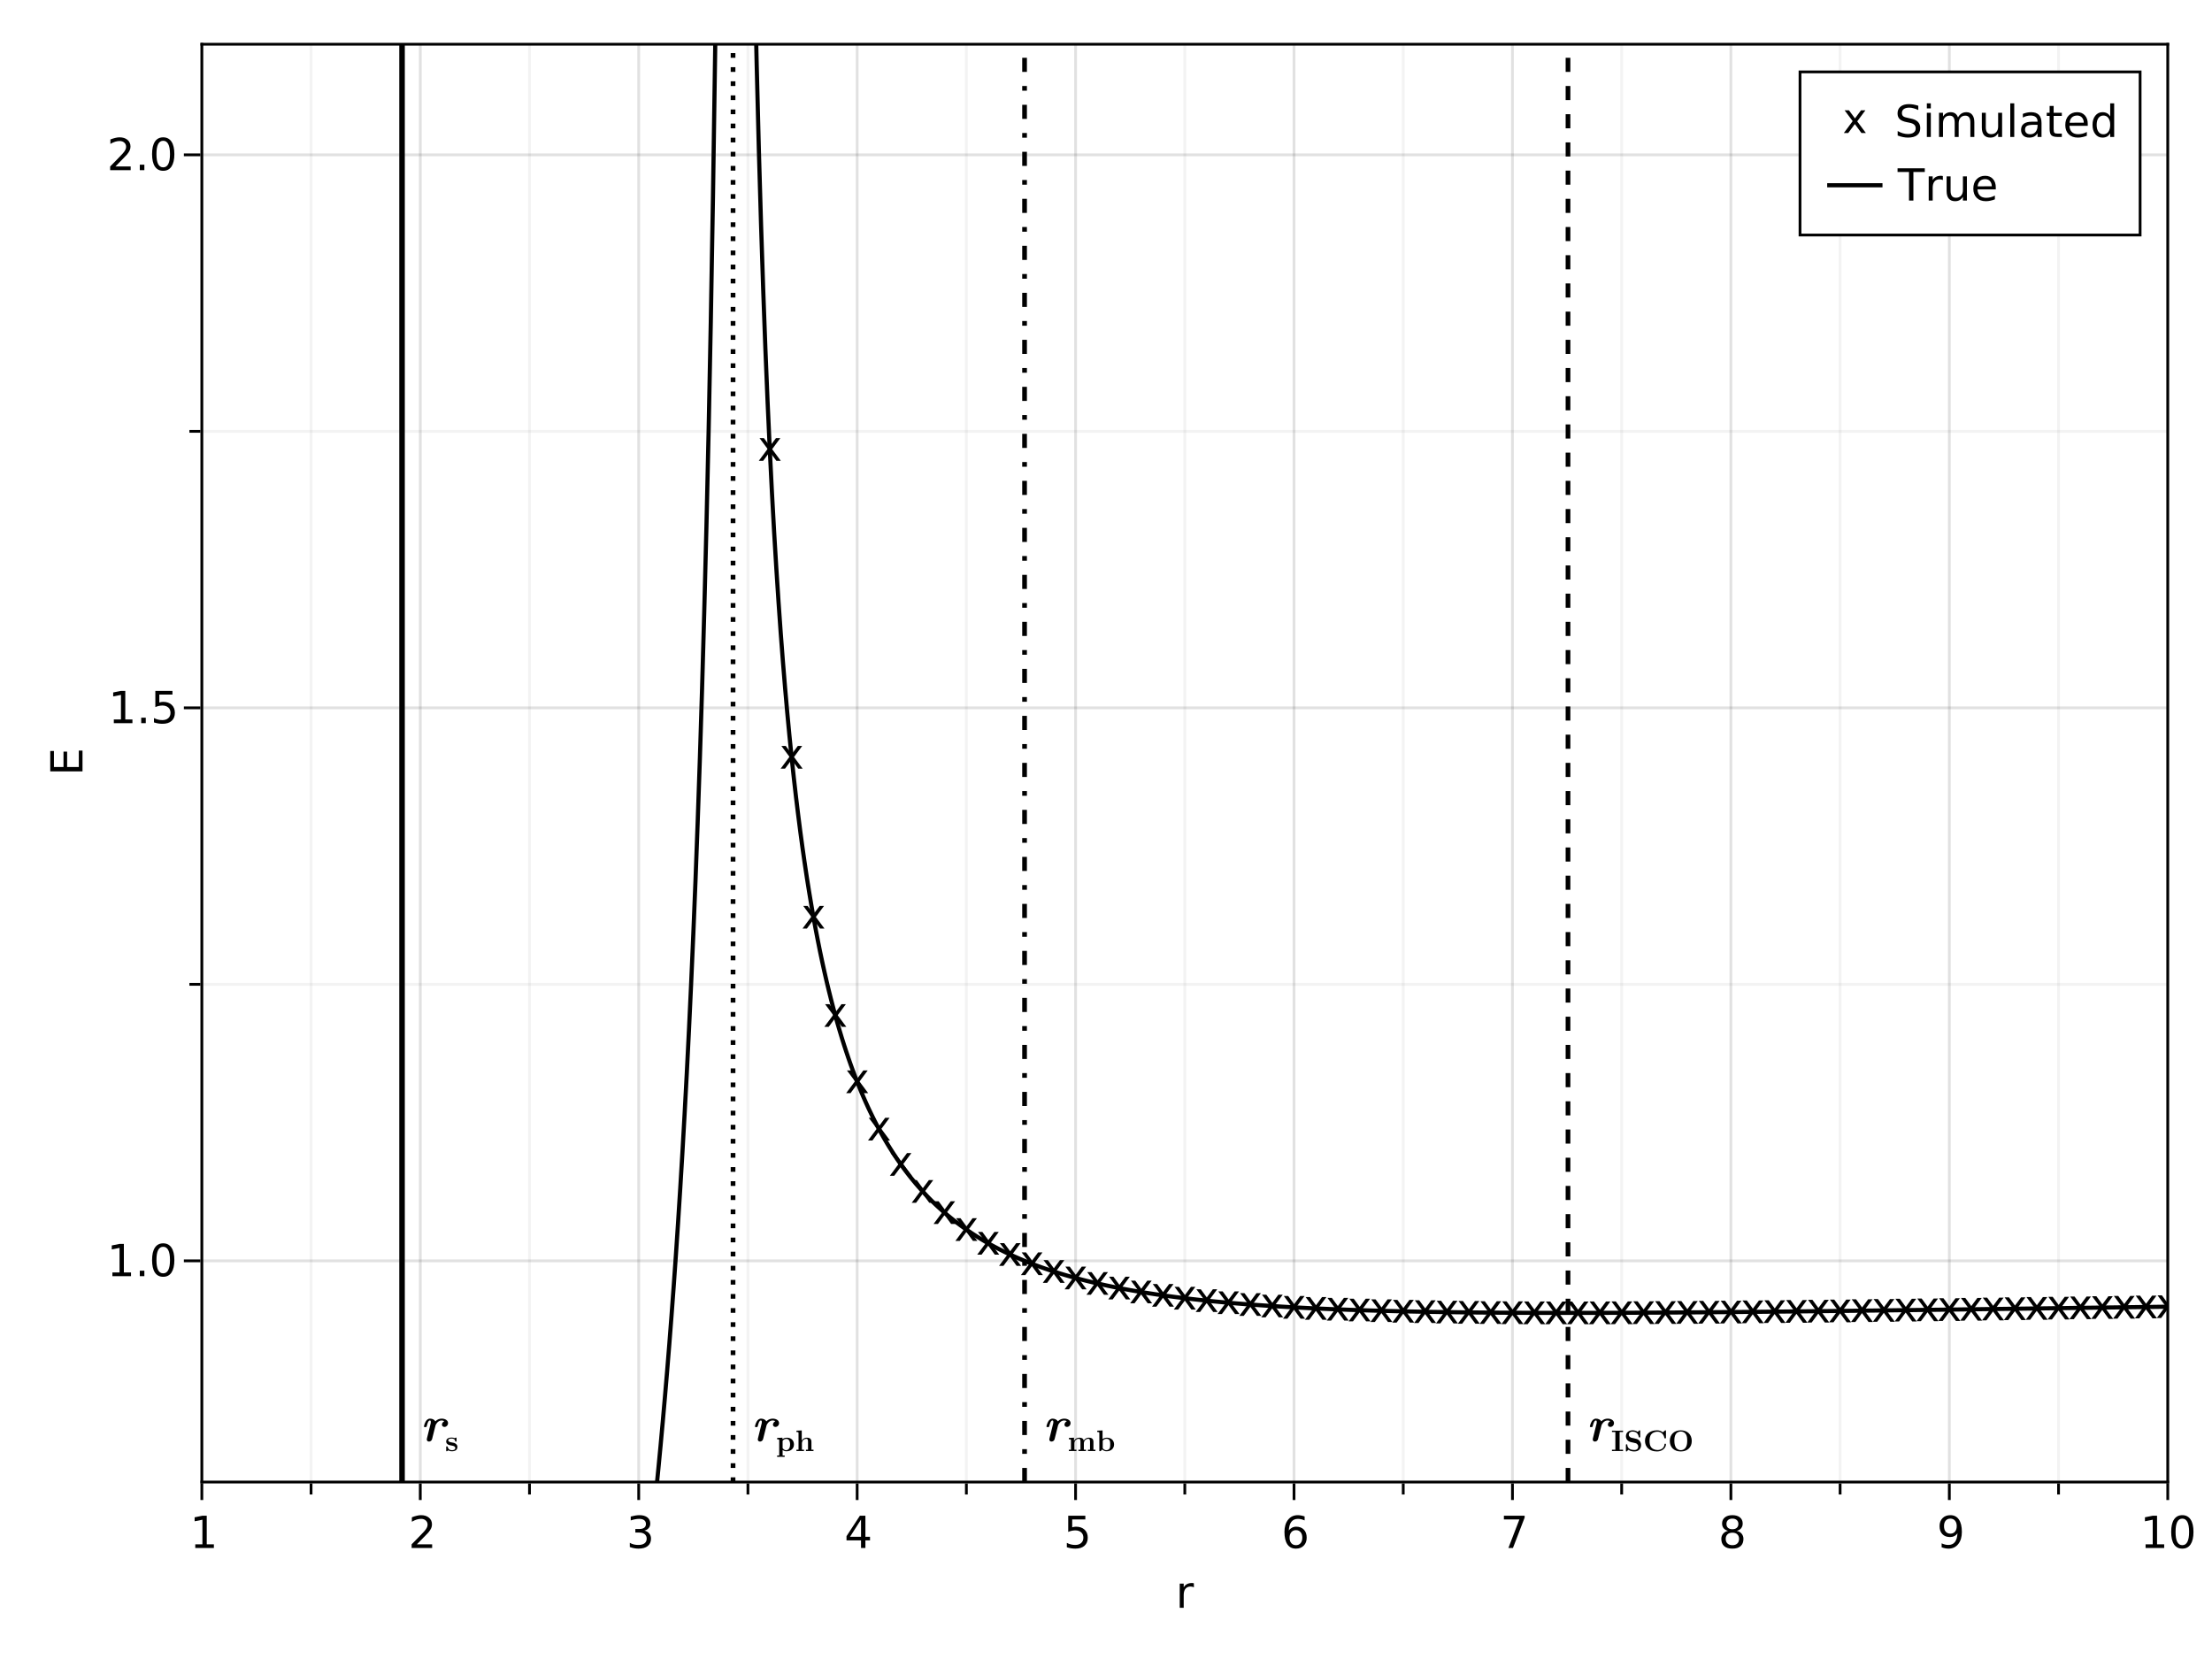 <?xml version="1.0" encoding="UTF-8"?>
<svg xmlns="http://www.w3.org/2000/svg" xmlns:xlink="http://www.w3.org/1999/xlink" width="600pt" height="450pt" viewBox="0 0 600 450" version="1.1">
<defs>
<g>
<symbol overflow="visible" id="glyph0-0-oXImeV3J">
<path style="stroke:none;" d="M 0.594 2.125 L 0.594 -8.469 L 6.594 -8.469 L 6.594 2.125 Z M 1.266 1.453 L 5.938 1.453 L 5.938 -7.781 L 1.266 -7.781 Z M 1.266 1.453 "/>
</symbol>
<symbol overflow="visible" id="glyph0-1-oXImeV3J">
<path style="stroke:none;" d="M 4.938 -5.562 C 4.812 -5.625 4.676 -5.672 4.531 -5.703 C 4.395 -5.742 4.238 -5.766 4.062 -5.766 C 3.457 -5.766 2.988 -5.566 2.656 -5.172 C 2.332 -4.773 2.172 -4.203 2.172 -3.453 L 2.172 0 L 1.094 0 L 1.094 -6.562 L 2.172 -6.562 L 2.172 -5.547 C 2.398 -5.941 2.695 -6.234 3.062 -6.422 C 3.426 -6.617 3.867 -6.719 4.391 -6.719 C 4.461 -6.719 4.539 -6.711 4.625 -6.703 C 4.719 -6.691 4.816 -6.676 4.922 -6.656 Z M 4.938 -5.562 "/>
</symbol>
<symbol overflow="visible" id="glyph1-0-oXImeV3J">
<path style="stroke:none;" d="M 0.594 2.125 L 0.594 -8.469 L 6.594 -8.469 L 6.594 2.125 Z M 1.266 1.453 L 5.938 1.453 L 5.938 -7.781 L 1.266 -7.781 Z M 1.266 1.453 "/>
</symbol>
<symbol overflow="visible" id="glyph1-1-oXImeV3J">
<path style="stroke:none;" d="M 1.484 -1 L 3.422 -1 L 3.422 -7.672 L 1.312 -7.25 L 1.312 -8.328 L 3.406 -8.75 L 4.594 -8.75 L 4.594 -1 L 6.531 -1 L 6.531 0 L 1.484 0 Z M 1.484 -1 "/>
</symbol>
<symbol overflow="visible" id="glyph1-2-oXImeV3J">
<path style="stroke:none;" d="M 1.281 -1.484 L 2.516 -1.484 L 2.516 0 L 1.281 0 Z M 1.281 -1.484 "/>
</symbol>
<symbol overflow="visible" id="glyph2-0-oXImeV3J">
<path style="stroke:none;" d="M 0.594 2.125 L 0.594 -8.469 L 6.594 -8.469 L 6.594 2.125 Z M 1.266 1.453 L 5.938 1.453 L 5.938 -7.781 L 1.266 -7.781 Z M 1.266 1.453 "/>
</symbol>
<symbol overflow="visible" id="glyph2-1-oXImeV3J">
<path style="stroke:none;" d="M 2.297 -1 L 6.438 -1 L 6.438 0 L 0.875 0 L 0.875 -1 C 1.32 -1.457 1.93 -2.078 2.703 -2.859 C 3.484 -3.648 3.973 -4.16 4.172 -4.391 C 4.555 -4.805 4.82 -5.16 4.969 -5.453 C 5.125 -5.754 5.203 -6.047 5.203 -6.328 C 5.203 -6.797 5.035 -7.176 4.703 -7.469 C 4.379 -7.758 3.957 -7.906 3.438 -7.906 C 3.062 -7.906 2.664 -7.844 2.25 -7.719 C 1.844 -7.594 1.406 -7.395 0.938 -7.125 L 0.938 -8.328 C 1.414 -8.516 1.859 -8.656 2.266 -8.75 C 2.68 -8.852 3.062 -8.906 3.406 -8.906 C 4.312 -8.906 5.035 -8.676 5.578 -8.219 C 6.117 -7.77 6.391 -7.164 6.391 -6.406 C 6.391 -6.051 6.32 -5.711 6.188 -5.391 C 6.051 -5.066 5.805 -4.688 5.453 -4.25 C 5.348 -4.133 5.035 -3.805 4.516 -3.266 C 3.992 -2.723 3.254 -1.969 2.297 -1 Z M 2.297 -1 "/>
</symbol>
<symbol overflow="visible" id="glyph2-2-oXImeV3J">
<path style="stroke:none;" d="M 1.484 -1 L 3.422 -1 L 3.422 -7.672 L 1.312 -7.25 L 1.312 -8.328 L 3.406 -8.75 L 4.594 -8.75 L 4.594 -1 L 6.531 -1 L 6.531 0 L 1.484 0 Z M 1.484 -1 "/>
</symbol>
<symbol overflow="visible" id="glyph2-3-oXImeV3J">
<path style="stroke:none;" d="M 3.812 -7.969 C 3.207 -7.969 2.75 -7.664 2.438 -7.062 C 2.133 -6.469 1.984 -5.566 1.984 -4.359 C 1.984 -3.16 2.133 -2.258 2.438 -1.656 C 2.75 -1.062 3.207 -0.766 3.812 -0.766 C 4.426 -0.766 4.883 -1.062 5.188 -1.656 C 5.5 -2.258 5.656 -3.16 5.656 -4.359 C 5.656 -5.566 5.5 -6.469 5.188 -7.062 C 4.883 -7.664 4.426 -7.969 3.812 -7.969 Z M 3.812 -8.906 C 4.789 -8.906 5.539 -8.516 6.062 -7.734 C 6.582 -6.961 6.844 -5.836 6.844 -4.359 C 6.844 -2.891 6.582 -1.766 6.062 -0.984 C 5.539 -0.211 4.789 0.172 3.812 0.172 C 2.832 0.172 2.082 -0.211 1.562 -0.984 C 1.051 -1.766 0.797 -2.891 0.797 -4.359 C 0.797 -5.836 1.051 -6.961 1.562 -7.734 C 2.082 -8.516 2.832 -8.906 3.812 -8.906 Z M 3.812 -8.906 "/>
</symbol>
<symbol overflow="visible" id="glyph3-0-oXImeV3J">
<path style="stroke:none;" d="M 0.594 2.125 L 0.594 -8.469 L 6.594 -8.469 L 6.594 2.125 Z M 1.266 1.453 L 5.938 1.453 L 5.938 -7.781 L 1.266 -7.781 Z M 1.266 1.453 "/>
</symbol>
<symbol overflow="visible" id="glyph3-1-oXImeV3J">
<path style="stroke:none;" d="M 4.875 -4.719 C 5.438 -4.594 5.875 -4.336 6.188 -3.953 C 6.508 -3.578 6.672 -3.109 6.672 -2.547 C 6.672 -1.68 6.375 -1.008 5.781 -0.531 C 5.188 -0.062 4.344 0.172 3.25 0.172 C 2.883 0.172 2.504 0.133 2.109 0.062 C 1.723 -0.008 1.328 -0.117 0.922 -0.266 L 0.922 -1.406 C 1.242 -1.219 1.598 -1.07 1.984 -0.969 C 2.379 -0.875 2.789 -0.828 3.219 -0.828 C 3.957 -0.828 4.52 -0.973 4.906 -1.266 C 5.301 -1.555 5.5 -1.984 5.5 -2.547 C 5.5 -3.055 5.316 -3.457 4.953 -3.75 C 4.586 -4.039 4.086 -4.188 3.453 -4.188 L 2.422 -4.188 L 2.422 -5.156 L 3.5 -5.156 C 4.07 -5.156 4.516 -5.27 4.828 -5.5 C 5.141 -5.738 5.297 -6.078 5.297 -6.516 C 5.297 -6.961 5.133 -7.305 4.812 -7.547 C 4.5 -7.785 4.047 -7.906 3.453 -7.906 C 3.117 -7.906 2.766 -7.867 2.391 -7.797 C 2.023 -7.734 1.617 -7.629 1.172 -7.484 L 1.172 -8.531 C 1.629 -8.656 2.051 -8.75 2.438 -8.812 C 2.832 -8.875 3.203 -8.906 3.547 -8.906 C 4.453 -8.906 5.164 -8.703 5.688 -8.297 C 6.207 -7.891 6.469 -7.336 6.469 -6.641 C 6.469 -6.148 6.328 -5.738 6.047 -5.406 C 5.773 -5.07 5.383 -4.844 4.875 -4.719 Z M 4.875 -4.719 "/>
</symbol>
<symbol overflow="visible" id="glyph4-0-oXImeV3J">
<path style="stroke:none;" d="M 0.594 2.125 L 0.594 -8.469 L 6.594 -8.469 L 6.594 2.125 Z M 1.266 1.453 L 5.938 1.453 L 5.938 -7.781 L 1.266 -7.781 Z M 1.266 1.453 "/>
</symbol>
<symbol overflow="visible" id="glyph4-1-oXImeV3J">
<path style="stroke:none;" d="M 4.531 -7.719 L 1.547 -3.047 L 4.531 -3.047 Z M 4.219 -8.75 L 5.719 -8.75 L 5.719 -3.047 L 6.969 -3.047 L 6.969 -2.062 L 5.719 -2.062 L 5.719 0 L 4.531 0 L 4.531 -2.062 L 0.594 -2.062 L 0.594 -3.203 Z M 4.219 -8.75 "/>
</symbol>
<symbol overflow="visible" id="glyph4-2-oXImeV3J">
<path style="stroke:none;" d="M 3.969 -4.844 C 3.438 -4.844 3.016 -4.66 2.703 -4.297 C 2.391 -3.93 2.234 -3.438 2.234 -2.812 C 2.234 -2.176 2.391 -1.676 2.703 -1.312 C 3.016 -0.945 3.438 -0.766 3.969 -0.766 C 4.5 -0.766 4.914 -0.945 5.219 -1.312 C 5.531 -1.676 5.688 -2.176 5.688 -2.812 C 5.688 -3.438 5.531 -3.93 5.219 -4.297 C 4.914 -4.66 4.5 -4.844 3.969 -4.844 Z M 6.312 -8.562 L 6.312 -7.484 C 6.008 -7.617 5.707 -7.723 5.406 -7.797 C 5.102 -7.867 4.805 -7.906 4.516 -7.906 C 3.734 -7.906 3.133 -7.641 2.719 -7.109 C 2.312 -6.586 2.078 -5.797 2.016 -4.734 C 2.242 -5.066 2.531 -5.32 2.875 -5.5 C 3.227 -5.688 3.613 -5.781 4.031 -5.781 C 4.906 -5.781 5.598 -5.516 6.109 -4.984 C 6.617 -4.453 6.875 -3.727 6.875 -2.812 C 6.875 -1.906 6.609 -1.18 6.078 -0.641 C 5.547 -0.098 4.844 0.172 3.969 0.172 C 2.945 0.172 2.172 -0.211 1.641 -0.984 C 1.109 -1.766 0.844 -2.891 0.844 -4.359 C 0.844 -5.742 1.172 -6.848 1.828 -7.672 C 2.484 -8.492 3.363 -8.906 4.469 -8.906 C 4.758 -8.906 5.055 -8.875 5.359 -8.812 C 5.66 -8.758 5.977 -8.676 6.312 -8.562 Z M 6.312 -8.562 "/>
</symbol>
<symbol overflow="visible" id="glyph4-3-oXImeV3J">
<path style="stroke:none;" d="M 3.812 -4.156 C 3.25 -4.156 2.805 -4.004 2.484 -3.703 C 2.16 -3.398 2 -2.988 2 -2.469 C 2 -1.938 2.16 -1.52 2.484 -1.219 C 2.805 -0.914 3.25 -0.766 3.812 -0.766 C 4.375 -0.766 4.816 -0.914 5.141 -1.219 C 5.461 -1.52 5.625 -1.938 5.625 -2.469 C 5.625 -2.988 5.461 -3.398 5.141 -3.703 C 4.828 -4.004 4.383 -4.156 3.812 -4.156 Z M 2.625 -4.656 C 2.125 -4.781 1.727 -5.016 1.438 -5.359 C 1.156 -5.711 1.016 -6.141 1.016 -6.641 C 1.016 -7.336 1.266 -7.891 1.766 -8.297 C 2.266 -8.703 2.945 -8.906 3.812 -8.906 C 4.688 -8.906 5.367 -8.703 5.859 -8.297 C 6.359 -7.891 6.609 -7.336 6.609 -6.641 C 6.609 -6.141 6.469 -5.711 6.188 -5.359 C 5.906 -5.016 5.508 -4.781 5 -4.656 C 5.57 -4.52 6.016 -4.258 6.328 -3.875 C 6.648 -3.488 6.812 -3.02 6.812 -2.469 C 6.812 -1.613 6.551 -0.957 6.031 -0.5 C 5.52 -0.051 4.781 0.172 3.812 0.172 C 2.852 0.172 2.113 -0.051 1.594 -0.5 C 1.07 -0.957 0.812 -1.613 0.812 -2.469 C 0.812 -3.02 0.973 -3.488 1.297 -3.875 C 1.617 -4.258 2.062 -4.52 2.625 -4.656 Z M 2.203 -6.531 C 2.203 -6.07 2.344 -5.719 2.625 -5.469 C 2.906 -5.219 3.301 -5.094 3.812 -5.094 C 4.32 -5.094 4.719 -5.219 5 -5.469 C 5.289 -5.719 5.438 -6.07 5.438 -6.531 C 5.438 -6.977 5.289 -7.328 5 -7.578 C 4.719 -7.836 4.32 -7.969 3.812 -7.969 C 3.301 -7.969 2.906 -7.836 2.625 -7.578 C 2.344 -7.328 2.203 -6.977 2.203 -6.531 Z M 2.203 -6.531 "/>
</symbol>
<symbol overflow="visible" id="glyph4-4-oXImeV3J">
<path style="stroke:none;" d="M 1.312 -0.188 L 1.312 -1.266 C 1.613 -1.117 1.914 -1.008 2.219 -0.938 C 2.52 -0.863 2.82 -0.828 3.125 -0.828 C 3.906 -0.828 4.5 -1.086 4.906 -1.609 C 5.32 -2.141 5.555 -2.941 5.609 -4.016 C 5.391 -3.672 5.102 -3.41 4.75 -3.234 C 4.406 -3.055 4.02 -2.969 3.594 -2.969 C 2.719 -2.969 2.023 -3.227 1.516 -3.75 C 1.004 -4.281 0.75 -5.008 0.75 -5.938 C 0.75 -6.832 1.016 -7.551 1.547 -8.094 C 2.078 -8.633 2.785 -8.906 3.672 -8.906 C 4.68 -8.906 5.453 -8.516 5.984 -7.734 C 6.523 -6.961 6.797 -5.836 6.797 -4.359 C 6.797 -2.984 6.469 -1.883 5.812 -1.062 C 5.156 -0.238 4.273 0.172 3.172 0.172 C 2.867 0.172 2.566 0.141 2.266 0.078 C 1.961 0.023 1.645 -0.062 1.312 -0.188 Z M 3.672 -3.891 C 4.203 -3.891 4.625 -4.07 4.938 -4.438 C 5.25 -4.801 5.406 -5.301 5.406 -5.938 C 5.406 -6.562 5.25 -7.055 4.938 -7.422 C 4.625 -7.785 4.203 -7.969 3.672 -7.969 C 3.141 -7.969 2.719 -7.785 2.406 -7.422 C 2.102 -7.055 1.953 -6.562 1.953 -5.938 C 1.953 -5.301 2.102 -4.801 2.406 -4.438 C 2.719 -4.07 3.141 -3.891 3.672 -3.891 Z M 3.672 -3.891 "/>
</symbol>
<symbol overflow="visible" id="glyph4-5-oXImeV3J">
<path style="stroke:none;" d="M 3.812 -7.969 C 3.207 -7.969 2.75 -7.664 2.438 -7.062 C 2.133 -6.469 1.984 -5.566 1.984 -4.359 C 1.984 -3.16 2.133 -2.258 2.438 -1.656 C 2.75 -1.062 3.207 -0.766 3.812 -0.766 C 4.426 -0.766 4.883 -1.062 5.188 -1.656 C 5.5 -2.258 5.656 -3.16 5.656 -4.359 C 5.656 -5.566 5.5 -6.469 5.188 -7.062 C 4.883 -7.664 4.426 -7.969 3.812 -7.969 Z M 3.812 -8.906 C 4.789 -8.906 5.539 -8.516 6.062 -7.734 C 6.582 -6.961 6.844 -5.836 6.844 -4.359 C 6.844 -2.891 6.582 -1.766 6.062 -0.984 C 5.539 -0.211 4.789 0.172 3.812 0.172 C 2.832 0.172 2.082 -0.211 1.562 -0.984 C 1.051 -1.766 0.797 -2.891 0.797 -4.359 C 0.797 -5.836 1.051 -6.961 1.562 -7.734 C 2.082 -8.516 2.832 -8.906 3.812 -8.906 Z M 3.812 -8.906 "/>
</symbol>
<symbol overflow="visible" id="glyph5-0-oXImeV3J">
<path style="stroke:none;" d="M 0.594 2.125 L 0.594 -8.469 L 6.594 -8.469 L 6.594 2.125 Z M 1.266 1.453 L 5.938 1.453 L 5.938 -7.781 L 1.266 -7.781 Z M 1.266 1.453 "/>
</symbol>
<symbol overflow="visible" id="glyph5-1-oXImeV3J">
<path style="stroke:none;" d="M 1.297 -8.75 L 5.938 -8.75 L 5.938 -7.75 L 2.375 -7.75 L 2.375 -5.609 C 2.551 -5.672 2.723 -5.711 2.891 -5.734 C 3.066 -5.766 3.238 -5.781 3.406 -5.781 C 4.383 -5.781 5.16 -5.508 5.734 -4.969 C 6.305 -4.438 6.594 -3.719 6.594 -2.812 C 6.594 -1.863 6.297 -1.129 5.703 -0.609 C 5.117 -0.086 4.297 0.172 3.234 0.172 C 2.859 0.172 2.477 0.141 2.094 0.078 C 1.719 0.016 1.328 -0.078 0.922 -0.203 L 0.922 -1.391 C 1.273 -1.203 1.641 -1.062 2.016 -0.969 C 2.391 -0.875 2.785 -0.828 3.203 -0.828 C 3.879 -0.828 4.414 -1.004 4.812 -1.359 C 5.207 -1.711 5.406 -2.195 5.406 -2.812 C 5.406 -3.414 5.207 -3.895 4.812 -4.25 C 4.414 -4.602 3.879 -4.781 3.203 -4.781 C 2.891 -4.781 2.57 -4.742 2.25 -4.672 C 1.938 -4.609 1.617 -4.504 1.297 -4.359 Z M 1.297 -8.75 "/>
</symbol>
<symbol overflow="visible" id="glyph6-0-oXImeV3J">
<path style="stroke:none;" d="M 0.594 2.125 L 0.594 -8.469 L 6.594 -8.469 L 6.594 2.125 Z M 1.266 1.453 L 5.938 1.453 L 5.938 -7.781 L 1.266 -7.781 Z M 1.266 1.453 "/>
</symbol>
<symbol overflow="visible" id="glyph6-1-oXImeV3J">
<path style="stroke:none;" d="M 0.984 -8.75 L 6.609 -8.75 L 6.609 -8.25 L 3.438 0 L 2.203 0 L 5.188 -7.75 L 0.984 -7.75 Z M 0.984 -8.75 "/>
</symbol>
<symbol overflow="visible" id="glyph7-0-oXImeV3J">
<path style="stroke:none;" d="M 0.594 2.125 L 0.594 -8.469 L 6.594 -8.469 L 6.594 2.125 Z M 1.266 1.453 L 5.938 1.453 L 5.938 -7.781 L 1.266 -7.781 Z M 1.266 1.453 "/>
</symbol>
<symbol overflow="visible" id="glyph7-1-oXImeV3J">
<path style="stroke:none;" d="M 1.484 -1 L 3.422 -1 L 3.422 -7.672 L 1.312 -7.25 L 1.312 -8.328 L 3.406 -8.75 L 4.594 -8.75 L 4.594 -1 L 6.531 -1 L 6.531 0 L 1.484 0 Z M 1.484 -1 "/>
</symbol>
<symbol overflow="visible" id="glyph8-0-oXImeV3J">
<path style="stroke:none;" d="M 2.125 -0.594 L -8.469 -0.594 L -8.469 -6.594 L 2.125 -6.594 Z M 1.453 -1.266 L 1.453 -5.938 L -7.781 -5.938 L -7.781 -1.266 Z M 1.453 -1.266 "/>
</symbol>
<symbol overflow="visible" id="glyph8-1-oXImeV3J">
<path style="stroke:none;" d="M -8.75 -1.172 L -8.75 -6.703 L -7.75 -6.703 L -7.75 -2.359 L -5.156 -2.359 L -5.156 -6.531 L -4.172 -6.531 L -4.172 -2.359 L -1 -2.359 L -1 -6.812 L 0 -6.812 L 0 -1.172 Z M -8.75 -1.172 "/>
</symbol>
<symbol overflow="visible" id="glyph9-0-oXImeV3J">
<path style="stroke:none;" d="M 0.594 2.125 L 0.594 -8.469 L 6.594 -8.469 L 6.594 2.125 Z M 1.266 1.453 L 5.938 1.453 L 5.938 -7.781 L 1.266 -7.781 Z M 1.266 1.453 "/>
</symbol>
<symbol overflow="visible" id="glyph9-1-oXImeV3J">
<path style="stroke:none;" d="M 1.484 -1 L 3.422 -1 L 3.422 -7.672 L 1.312 -7.25 L 1.312 -8.328 L 3.406 -8.75 L 4.594 -8.75 L 4.594 -1 L 6.531 -1 L 6.531 0 L 1.484 0 Z M 1.484 -1 "/>
</symbol>
<symbol overflow="visible" id="glyph10-0-oXImeV3J">
<path style="stroke:none;" d="M 0.594 2.125 L 0.594 -8.469 L 6.594 -8.469 L 6.594 2.125 Z M 1.266 1.453 L 5.938 1.453 L 5.938 -7.781 L 1.266 -7.781 Z M 1.266 1.453 "/>
</symbol>
<symbol overflow="visible" id="glyph10-1-oXImeV3J">
<path style="stroke:none;" d="M 1.281 -1.484 L 2.516 -1.484 L 2.516 0 L 1.281 0 Z M 1.281 -1.484 "/>
</symbol>
<symbol overflow="visible" id="glyph10-2-oXImeV3J">
<path style="stroke:none;" d="M 1.297 -8.75 L 5.938 -8.75 L 5.938 -7.75 L 2.375 -7.75 L 2.375 -5.609 C 2.551 -5.672 2.723 -5.711 2.891 -5.734 C 3.066 -5.766 3.238 -5.781 3.406 -5.781 C 4.383 -5.781 5.16 -5.508 5.734 -4.969 C 6.305 -4.438 6.594 -3.719 6.594 -2.812 C 6.594 -1.863 6.297 -1.129 5.703 -0.609 C 5.117 -0.086 4.297 0.172 3.234 0.172 C 2.859 0.172 2.477 0.141 2.094 0.078 C 1.719 0.016 1.328 -0.078 0.922 -0.203 L 0.922 -1.391 C 1.273 -1.203 1.641 -1.062 2.016 -0.969 C 2.391 -0.875 2.785 -0.828 3.203 -0.828 C 3.879 -0.828 4.414 -1.004 4.812 -1.359 C 5.207 -1.711 5.406 -2.195 5.406 -2.812 C 5.406 -3.414 5.207 -3.895 4.812 -4.25 C 4.414 -4.602 3.879 -4.781 3.203 -4.781 C 2.891 -4.781 2.57 -4.742 2.25 -4.672 C 1.938 -4.609 1.617 -4.504 1.297 -4.359 Z M 1.297 -8.75 "/>
</symbol>
<symbol overflow="visible" id="glyph11-0-oXImeV3J">
<path style="stroke:none;" d="M 0.594 2.125 L 0.594 -8.469 L 6.594 -8.469 L 6.594 2.125 Z M 1.266 1.453 L 5.938 1.453 L 5.938 -7.781 L 1.266 -7.781 Z M 1.266 1.453 "/>
</symbol>
<symbol overflow="visible" id="glyph11-1-oXImeV3J">
<path style="stroke:none;" d="M 2.297 -1 L 6.438 -1 L 6.438 0 L 0.875 0 L 0.875 -1 C 1.32 -1.457 1.93 -2.078 2.703 -2.859 C 3.484 -3.648 3.973 -4.16 4.172 -4.391 C 4.555 -4.805 4.82 -5.16 4.969 -5.453 C 5.125 -5.754 5.203 -6.047 5.203 -6.328 C 5.203 -6.797 5.035 -7.176 4.703 -7.469 C 4.379 -7.758 3.957 -7.906 3.438 -7.906 C 3.062 -7.906 2.664 -7.844 2.25 -7.719 C 1.844 -7.594 1.406 -7.395 0.938 -7.125 L 0.938 -8.328 C 1.414 -8.516 1.859 -8.656 2.266 -8.75 C 2.68 -8.852 3.062 -8.906 3.406 -8.906 C 4.312 -8.906 5.035 -8.676 5.578 -8.219 C 6.117 -7.77 6.391 -7.164 6.391 -6.406 C 6.391 -6.051 6.32 -5.711 6.188 -5.391 C 6.051 -5.066 5.805 -4.688 5.453 -4.25 C 5.348 -4.133 5.035 -3.805 4.516 -3.266 C 3.992 -2.723 3.254 -1.969 2.297 -1 Z M 2.297 -1 "/>
</symbol>
<symbol overflow="visible" id="glyph11-2-oXImeV3J">
<path style="stroke:none;" d="M 3.812 -7.969 C 3.207 -7.969 2.75 -7.664 2.438 -7.062 C 2.133 -6.469 1.984 -5.566 1.984 -4.359 C 1.984 -3.16 2.133 -2.258 2.438 -1.656 C 2.75 -1.062 3.207 -0.766 3.812 -0.766 C 4.426 -0.766 4.883 -1.062 5.188 -1.656 C 5.5 -2.258 5.656 -3.16 5.656 -4.359 C 5.656 -5.566 5.5 -6.469 5.188 -7.062 C 4.883 -7.664 4.426 -7.969 3.812 -7.969 Z M 3.812 -8.906 C 4.789 -8.906 5.539 -8.516 6.062 -7.734 C 6.582 -6.961 6.844 -5.836 6.844 -4.359 C 6.844 -2.891 6.582 -1.766 6.062 -0.984 C 5.539 -0.211 4.789 0.172 3.812 0.172 C 2.832 0.172 2.082 -0.211 1.562 -0.984 C 1.051 -1.766 0.797 -2.891 0.797 -4.359 C 0.797 -5.836 1.051 -6.961 1.562 -7.734 C 2.082 -8.516 2.832 -8.906 3.812 -8.906 Z M 3.812 -8.906 "/>
</symbol>
<symbol overflow="visible" id="glyph12-0-oXImeV3J">
<path style="stroke:none;" d="M 0.594 2.125 L 0.594 -8.469 L 6.594 -8.469 L 6.594 2.125 Z M 1.266 1.453 L 5.938 1.453 L 5.938 -7.781 L 1.266 -7.781 Z M 1.266 1.453 "/>
</symbol>
<symbol overflow="visible" id="glyph12-1-oXImeV3J">
<path style="stroke:none;" d="M 1.281 -1.484 L 2.516 -1.484 L 2.516 0 L 1.281 0 Z M 1.281 -1.484 "/>
</symbol>
<symbol overflow="visible" id="glyph13-0-oXImeV3J">
<path style="stroke:none;" d=""/>
</symbol>
<symbol overflow="visible" id="glyph13-1-oXImeV3J">
<path style="stroke:none;" d="M 7.594 -4.906 C 7.594 -5.609 6.859 -6.109 5.875 -6.109 C 5.359 -6.109 4.719 -5.953 4.141 -5.375 C 3.922 -5.797 3.375 -6.109 2.719 -6.109 C 2.078 -6.109 1.734 -5.641 1.562 -5.375 C 1.219 -4.812 1.047 -4.047 1.047 -4 C 1.047 -3.812 1.219 -3.812 1.422 -3.812 C 1.734 -3.812 1.75 -3.828 1.844 -4.156 C 1.953 -4.609 2.203 -5.609 2.656 -5.609 C 2.828 -5.609 2.922 -5.516 2.922 -5.203 C 2.922 -4.938 2.891 -4.828 2.828 -4.609 L 1.875 -0.766 C 1.828 -0.562 1.828 -0.547 1.828 -0.469 C 1.828 -0.047 2.141 0.109 2.438 0.109 C 2.531 0.109 3.109 0.078 3.281 -0.625 L 4.203 -4.297 C 4.281 -4.609 4.891 -5.609 5.828 -5.609 C 5.984 -5.609 6.297 -5.609 6.578 -5.391 C 5.953 -5.109 5.938 -4.531 5.938 -4.484 C 5.938 -4.141 6.203 -3.859 6.609 -3.859 C 7.125 -3.859 7.594 -4.297 7.594 -4.906 Z M 7.594 -4.906 "/>
</symbol>
<symbol overflow="visible" id="glyph14-0-oXImeV3J">
<path style="stroke:none;" d=""/>
</symbol>
<symbol overflow="visible" id="glyph14-1-oXImeV3J">
<path style="stroke:none;" d="M 3.359 -1.141 C 3.359 -1.484 3.203 -1.766 2.906 -1.984 C 2.594 -2.219 2.344 -2.281 1.703 -2.375 C 1.406 -2.438 0.875 -2.531 0.875 -2.906 C 0.875 -3.406 1.641 -3.406 1.781 -3.406 C 2.391 -3.406 2.703 -3.172 2.75 -2.734 C 2.75 -2.609 2.766 -2.562 2.938 -2.562 C 3.125 -2.562 3.125 -2.609 3.125 -2.797 L 3.125 -3.438 C 3.125 -3.594 3.125 -3.672 2.984 -3.672 C 2.953 -3.672 2.938 -3.672 2.609 -3.516 C 2.406 -3.625 2.125 -3.672 1.797 -3.672 C 1.547 -3.672 0.312 -3.672 0.312 -2.609 C 0.312 -2.281 0.469 -2.062 0.625 -1.922 C 0.953 -1.641 1.266 -1.594 1.891 -1.484 C 2.172 -1.438 2.781 -1.328 2.781 -0.844 C 2.781 -0.25 2.047 -0.25 1.859 -0.25 C 1 -0.25 0.797 -0.828 0.703 -1.188 C 0.656 -1.297 0.609 -1.297 0.5 -1.297 C 0.312 -1.297 0.312 -1.25 0.312 -1.062 L 0.312 -0.172 C 0.312 -0.031 0.312 0.047 0.453 0.047 C 0.516 0.047 0.531 0.047 0.703 -0.078 L 0.906 -0.203 C 1.281 0.047 1.703 0.047 1.859 0.047 C 2.109 0.047 3.359 0.047 3.359 -1.141 Z M 3.359 -1.141 "/>
</symbol>
<symbol overflow="visible" id="glyph14-2-oXImeV3J">
<path style="stroke:none;" d="M 4.859 -1.812 C 4.859 -2.875 4.125 -3.641 2.953 -3.641 C 2.344 -3.641 1.922 -3.391 1.734 -3.25 L 1.734 -3.641 L 0.297 -3.578 L 0.297 -3.203 C 0.797 -3.203 0.859 -3.203 0.859 -2.891 L 0.859 1.188 L 0.297 1.188 L 0.297 1.562 L 1.312 1.547 L 2.344 1.562 L 2.344 1.188 L 1.781 1.188 L 1.781 -0.312 C 2.125 -0.031 2.484 0.047 2.812 0.047 C 4.031 0.047 4.859 -0.688 4.859 -1.812 Z M 3.812 -1.812 C 3.812 -0.656 3.25 -0.25 2.734 -0.25 C 2.609 -0.25 2.234 -0.25 1.875 -0.688 C 1.781 -0.781 1.781 -0.797 1.781 -0.953 L 1.781 -2.656 C 1.781 -2.812 1.781 -2.828 1.906 -2.938 C 2.219 -3.266 2.641 -3.312 2.828 -3.312 C 3.359 -3.312 3.812 -2.828 3.812 -1.812 Z M 3.812 -1.812 "/>
</symbol>
<symbol overflow="visible" id="glyph14-3-oXImeV3J">
<path style="stroke:none;" d="M 4.984 0 L 4.984 -0.375 L 4.422 -0.375 L 4.422 -2.484 C 4.422 -3.328 3.984 -3.641 3.172 -3.641 C 2.391 -3.641 1.984 -3.172 1.812 -2.859 L 1.797 -2.859 L 1.797 -5.609 L 0.359 -5.547 L 0.359 -5.172 C 0.859 -5.172 0.922 -5.172 0.922 -4.859 L 0.922 -0.375 L 0.359 -0.375 L 0.359 0 L 1.391 -0.031 L 2.406 0 L 2.406 -0.375 L 1.844 -0.375 L 1.844 -2.078 C 1.844 -2.953 2.547 -3.344 3.047 -3.344 C 3.328 -3.344 3.5 -3.188 3.5 -2.562 L 3.5 -0.375 L 2.938 -0.375 L 2.938 0 L 3.953 -0.031 Z M 4.984 0 "/>
</symbol>
<symbol overflow="visible" id="glyph14-4-oXImeV3J">
<path style="stroke:none;" d="M 7.562 0 L 7.562 -0.375 L 7.016 -0.375 L 7.016 -2.484 C 7.016 -3.312 6.594 -3.641 5.766 -3.641 C 5.031 -3.641 4.609 -3.234 4.391 -2.859 C 4.234 -3.625 3.484 -3.641 3.188 -3.641 C 2.484 -3.641 2.016 -3.281 1.75 -2.766 L 1.75 -3.641 L 0.359 -3.578 L 0.359 -3.203 C 0.859 -3.203 0.922 -3.203 0.922 -2.875 L 0.922 -0.375 L 0.359 -0.375 L 0.359 0 L 1.391 -0.031 L 2.406 0 L 2.406 -0.375 L 1.844 -0.375 L 1.844 -2.078 C 1.844 -2.953 2.547 -3.344 3.047 -3.344 C 3.328 -3.344 3.5 -3.188 3.5 -2.562 L 3.5 -0.375 L 2.953 -0.375 L 2.953 0 L 3.969 -0.031 L 4.984 0 L 4.984 -0.375 L 4.422 -0.375 L 4.422 -2.078 C 4.422 -2.953 5.125 -3.344 5.641 -3.344 C 5.906 -3.344 6.094 -3.188 6.094 -2.562 L 6.094 -0.375 L 5.531 -0.375 L 5.531 0 L 6.547 -0.031 Z M 7.562 0 "/>
</symbol>
<symbol overflow="visible" id="glyph14-5-oXImeV3J">
<path style="stroke:none;" d="M 4.859 -1.812 C 4.859 -2.875 4.094 -3.641 2.922 -3.641 C 2.328 -3.641 1.922 -3.406 1.734 -3.25 L 1.734 -5.609 L 0.297 -5.547 L 0.297 -5.172 C 0.797 -5.172 0.859 -5.172 0.859 -4.859 L 0.859 0 L 1.234 0 C 1.375 -0.156 1.5 -0.297 1.641 -0.453 C 1.703 -0.391 2.094 0.047 2.812 0.047 C 4.016 0.047 4.859 -0.688 4.859 -1.812 Z M 3.812 -1.812 C 3.812 -1.422 3.812 -0.984 3.609 -0.656 C 3.375 -0.328 3 -0.25 2.75 -0.25 C 2.172 -0.25 1.859 -0.688 1.781 -0.797 L 1.781 -2.828 C 2 -3.109 2.391 -3.344 2.828 -3.344 C 3.812 -3.344 3.812 -2.375 3.812 -1.812 Z M 3.812 -1.812 "/>
</symbol>
<symbol overflow="visible" id="glyph14-6-oXImeV3J">
<path style="stroke:none;" d="M 3.266 0 L 3.266 -0.375 L 2.344 -0.375 L 2.344 -5.172 L 3.266 -5.172 L 3.266 -5.547 C 2.938 -5.531 2.141 -5.531 1.766 -5.531 C 1.391 -5.531 0.594 -5.531 0.266 -5.547 L 0.266 -5.172 L 1.188 -5.172 L 1.188 -0.375 L 0.266 -0.375 L 0.266 0 C 0.594 -0.031 1.391 -0.031 1.766 -0.031 C 2.141 -0.031 2.938 -0.031 3.266 0 Z M 3.266 0 "/>
</symbol>
<symbol overflow="visible" id="glyph14-7-oXImeV3J">
<path style="stroke:none;" d="M 4.641 -1.641 C 4.641 -2.547 3.984 -3.203 3.25 -3.344 L 2.078 -3.609 C 1.75 -3.672 1.297 -3.953 1.297 -4.438 C 1.297 -4.797 1.531 -5.297 2.344 -5.297 C 2.984 -5.297 3.797 -5.016 3.984 -3.922 C 4.016 -3.719 4.016 -3.703 4.188 -3.703 C 4.391 -3.703 4.391 -3.75 4.391 -3.938 L 4.391 -5.422 C 4.391 -5.562 4.391 -5.641 4.234 -5.641 C 4.172 -5.641 4.172 -5.641 4.078 -5.547 L 3.719 -5.203 C 3.25 -5.562 2.719 -5.641 2.328 -5.641 C 1.094 -5.641 0.516 -4.859 0.516 -4.016 C 0.516 -3.484 0.781 -3.109 0.953 -2.938 C 1.359 -2.547 1.625 -2.484 2.516 -2.297 C 3.219 -2.141 3.359 -2.109 3.531 -1.938 C 3.656 -1.828 3.859 -1.609 3.859 -1.234 C 3.859 -0.844 3.656 -0.297 2.812 -0.297 C 2.188 -0.297 0.969 -0.453 0.891 -1.656 C 0.891 -1.812 0.891 -1.844 0.719 -1.844 C 0.516 -1.844 0.516 -1.797 0.516 -1.609 L 0.516 -0.141 C 0.516 0.016 0.516 0.094 0.656 0.094 C 0.734 0.094 0.75 0.078 0.812 0.016 L 1.188 -0.359 C 1.719 0.047 2.484 0.094 2.812 0.094 C 4.141 0.094 4.641 -0.828 4.641 -1.641 Z M 4.641 -1.641 "/>
</symbol>
<symbol overflow="visible" id="glyph14-8-oXImeV3J">
<path style="stroke:none;" d="M 6.203 -1.844 C 6.203 -2 6.141 -2 6 -2 C 5.906 -2 5.828 -2 5.812 -1.875 C 5.766 -0.781 4.781 -0.297 3.969 -0.297 C 3.328 -0.297 2.656 -0.484 2.234 -0.984 C 1.859 -1.438 1.75 -2.047 1.75 -2.781 C 1.75 -3.234 1.781 -4.109 2.297 -4.641 C 2.812 -5.172 3.516 -5.266 3.938 -5.266 C 4.812 -5.266 5.578 -4.641 5.766 -3.625 C 5.781 -3.469 5.797 -3.453 5.984 -3.453 C 6.188 -3.453 6.203 -3.469 6.203 -3.672 L 6.203 -5.422 C 6.203 -5.562 6.203 -5.641 6.047 -5.641 C 5.984 -5.641 5.969 -5.625 5.906 -5.562 L 5.359 -5.094 C 4.859 -5.5 4.328 -5.641 3.766 -5.641 C 1.75 -5.641 0.516 -4.438 0.516 -2.781 C 0.516 -1.109 1.75 0.094 3.766 0.094 C 5.281 0.094 6.203 -0.906 6.203 -1.844 Z M 6.203 -1.844 "/>
</symbol>
<symbol overflow="visible" id="glyph14-9-oXImeV3J">
<path style="stroke:none;" d="M 6.469 -2.75 C 6.469 -4.484 5.297 -5.641 3.5 -5.641 C 1.641 -5.641 0.516 -4.438 0.516 -2.75 C 0.516 -1.062 1.656 0.094 3.484 0.094 C 5.344 0.094 6.469 -1.078 6.469 -2.75 Z M 5.234 -2.859 C 5.234 -2.297 5.203 -1.578 4.859 -1.016 C 4.484 -0.422 3.922 -0.25 3.484 -0.25 C 3.016 -0.25 2.422 -0.484 2.094 -1.094 C 1.828 -1.594 1.75 -2.172 1.75 -2.859 C 1.75 -3.391 1.781 -4.078 2.141 -4.625 C 2.469 -5.109 3.016 -5.312 3.484 -5.312 C 4 -5.312 4.562 -5.094 4.891 -4.562 C 5.203 -4.031 5.234 -3.422 5.234 -2.859 Z M 5.234 -2.859 "/>
</symbol>
<symbol overflow="visible" id="glyph15-0-oXImeV3J">
<path style="stroke:none;" d="M 0.594 2.125 L 0.594 -8.469 L 6.594 -8.469 L 6.594 2.125 Z M 1.266 1.453 L 5.938 1.453 L 5.938 -7.781 L 1.266 -7.781 Z M 1.266 1.453 "/>
</symbol>
<symbol overflow="visible" id="glyph15-1-oXImeV3J">
<path style="stroke:none;" d="M 6.422 -8.469 L 6.422 -7.312 C 5.973 -7.52 5.547 -7.676 5.141 -7.781 C 4.742 -7.895 4.363 -7.953 4 -7.953 C 3.352 -7.953 2.852 -7.828 2.5 -7.578 C 2.156 -7.328 1.984 -6.969 1.984 -6.5 C 1.984 -6.113 2.098 -5.82 2.328 -5.625 C 2.555 -5.426 3 -5.27 3.656 -5.156 L 4.359 -5 C 5.242 -4.832 5.895 -4.535 6.312 -4.109 C 6.738 -3.691 6.953 -3.129 6.953 -2.422 C 6.953 -1.566 6.664 -0.922 6.094 -0.484 C 5.531 -0.047 4.695 0.172 3.594 0.172 C 3.188 0.172 2.75 0.125 2.281 0.031 C 1.812 -0.062 1.328 -0.203 0.828 -0.391 L 0.828 -1.609 C 1.305 -1.336 1.773 -1.133 2.234 -1 C 2.703 -0.863 3.156 -0.797 3.594 -0.797 C 4.27 -0.797 4.789 -0.926 5.156 -1.188 C 5.531 -1.457 5.719 -1.836 5.719 -2.328 C 5.719 -2.754 5.582 -3.086 5.312 -3.328 C 5.051 -3.578 4.617 -3.758 4.016 -3.875 L 3.297 -4.016 C 2.41 -4.191 1.77 -4.469 1.375 -4.844 C 0.988 -5.219 0.797 -5.738 0.797 -6.406 C 0.797 -7.188 1.066 -7.797 1.609 -8.234 C 2.148 -8.68 2.898 -8.906 3.859 -8.906 C 4.273 -8.906 4.691 -8.867 5.109 -8.797 C 5.535 -8.723 5.973 -8.613 6.422 -8.469 Z M 6.422 -8.469 "/>
</symbol>
<symbol overflow="visible" id="glyph15-2-oXImeV3J">
<path style="stroke:none;" d="M 1.125 -6.562 L 2.203 -6.562 L 2.203 0 L 1.125 0 Z M 1.125 -9.125 L 2.203 -9.125 L 2.203 -7.75 L 1.125 -7.75 Z M 1.125 -9.125 "/>
</symbol>
<symbol overflow="visible" id="glyph15-3-oXImeV3J">
<path style="stroke:none;" d="M 6.234 -5.297 C 6.504 -5.785 6.828 -6.145 7.203 -6.375 C 7.578 -6.602 8.02 -6.719 8.531 -6.719 C 9.219 -6.719 9.742 -6.477 10.109 -6 C 10.484 -5.52 10.672 -4.844 10.672 -3.969 L 10.672 0 L 9.594 0 L 9.594 -3.922 C 9.594 -4.555 9.477 -5.023 9.25 -5.328 C 9.031 -5.629 8.691 -5.781 8.234 -5.781 C 7.672 -5.781 7.227 -5.594 6.906 -5.219 C 6.582 -4.852 6.422 -4.348 6.422 -3.703 L 6.422 0 L 5.344 0 L 5.344 -3.922 C 5.344 -4.555 5.227 -5.023 5 -5.328 C 4.781 -5.629 4.438 -5.781 3.969 -5.781 C 3.414 -5.781 2.977 -5.594 2.656 -5.219 C 2.332 -4.852 2.172 -4.348 2.172 -3.703 L 2.172 0 L 1.094 0 L 1.094 -6.562 L 2.172 -6.562 L 2.172 -5.547 C 2.422 -5.941 2.719 -6.234 3.062 -6.422 C 3.406 -6.617 3.812 -6.719 4.281 -6.719 C 4.758 -6.719 5.164 -6.598 5.5 -6.359 C 5.832 -6.117 6.078 -5.766 6.234 -5.297 Z M 6.234 -5.297 "/>
</symbol>
<symbol overflow="visible" id="glyph15-4-oXImeV3J">
<path style="stroke:none;" d="M 4.109 -3.297 C 3.242 -3.297 2.641 -3.195 2.297 -3 C 1.961 -2.801 1.797 -2.461 1.797 -1.984 C 1.797 -1.598 1.922 -1.289 2.172 -1.062 C 2.43 -0.844 2.773 -0.734 3.203 -0.734 C 3.805 -0.734 4.285 -0.941 4.641 -1.359 C 5.004 -1.785 5.188 -2.352 5.188 -3.062 L 5.188 -3.297 Z M 6.266 -3.75 L 6.266 0 L 5.188 0 L 5.188 -1 C 4.938 -0.602 4.629 -0.305 4.266 -0.109 C 3.898 0.078 3.453 0.172 2.922 0.172 C 2.242 0.172 1.707 -0.016 1.312 -0.391 C 0.914 -0.773 0.719 -1.281 0.719 -1.906 C 0.719 -2.645 0.961 -3.203 1.453 -3.578 C 1.953 -3.953 2.691 -4.141 3.672 -4.141 L 5.188 -4.141 L 5.188 -4.25 C 5.188 -4.75 5.02 -5.133 4.688 -5.406 C 4.363 -5.676 3.91 -5.812 3.328 -5.812 C 2.953 -5.812 2.582 -5.766 2.219 -5.672 C 1.863 -5.578 1.523 -5.441 1.203 -5.266 L 1.203 -6.266 C 1.598 -6.422 1.977 -6.535 2.344 -6.609 C 2.719 -6.68 3.082 -6.719 3.438 -6.719 C 4.383 -6.719 5.094 -6.473 5.562 -5.984 C 6.031 -5.492 6.266 -4.75 6.266 -3.75 Z M 6.266 -3.75 "/>
</symbol>
<symbol overflow="visible" id="glyph16-0-oXImeV3J">
<path style="stroke:none;" d="M 0.594 2.125 L 0.594 -8.469 L 6.594 -8.469 L 6.594 2.125 Z M 1.266 1.453 L 5.938 1.453 L 5.938 -7.781 L 1.266 -7.781 Z M 1.266 1.453 "/>
</symbol>
<symbol overflow="visible" id="glyph16-1-oXImeV3J">
<path style="stroke:none;" d="M 1.016 -2.594 L 1.016 -6.562 L 2.094 -6.562 L 2.094 -2.625 C 2.094 -2.008 2.211 -1.547 2.453 -1.234 C 2.703 -0.922 3.066 -0.766 3.547 -0.766 C 4.129 -0.766 4.586 -0.945 4.922 -1.312 C 5.266 -1.688 5.438 -2.195 5.438 -2.844 L 5.438 -6.562 L 6.516 -6.562 L 6.516 0 L 5.438 0 L 5.438 -1.016 C 5.176 -0.609 4.875 -0.305 4.531 -0.109 C 4.188 0.078 3.785 0.172 3.328 0.172 C 2.566 0.172 1.988 -0.062 1.594 -0.531 C 1.207 -1 1.016 -1.688 1.016 -2.594 Z M 3.734 -6.719 Z M 3.734 -6.719 "/>
</symbol>
<symbol overflow="visible" id="glyph16-2-oXImeV3J">
<path style="stroke:none;" d="M 1.125 -9.125 L 2.203 -9.125 L 2.203 0 L 1.125 0 Z M 1.125 -9.125 "/>
</symbol>
<symbol overflow="visible" id="glyph16-3-oXImeV3J">
<path style="stroke:none;" d="M 2.203 -8.422 L 2.203 -6.562 L 4.422 -6.562 L 4.422 -5.719 L 2.203 -5.719 L 2.203 -2.156 C 2.203 -1.625 2.273 -1.281 2.422 -1.125 C 2.566 -0.977 2.863 -0.906 3.312 -0.906 L 4.422 -0.906 L 4.422 0 L 3.312 0 C 2.477 0 1.898 -0.156 1.578 -0.469 C 1.266 -0.781 1.109 -1.344 1.109 -2.156 L 1.109 -5.719 L 0.328 -5.719 L 0.328 -6.562 L 1.109 -6.562 L 1.109 -8.422 Z M 2.203 -8.422 "/>
</symbol>
<symbol overflow="visible" id="glyph16-4-oXImeV3J">
<path style="stroke:none;" d="M 6.75 -3.547 L 6.75 -3.031 L 1.781 -3.031 C 1.832 -2.281 2.055 -1.711 2.453 -1.328 C 2.859 -0.941 3.414 -0.75 4.125 -0.75 C 4.539 -0.75 4.941 -0.797 5.328 -0.891 C 5.723 -0.992 6.113 -1.148 6.5 -1.359 L 6.5 -0.328 C 6.102 -0.172 5.703 -0.051 5.297 0.031 C 4.891 0.125 4.477 0.172 4.062 0.172 C 3.02 0.172 2.191 -0.129 1.578 -0.734 C 0.961 -1.348 0.656 -2.176 0.656 -3.219 C 0.656 -4.289 0.945 -5.141 1.531 -5.766 C 2.113 -6.398 2.895 -6.719 3.875 -6.719 C 4.758 -6.719 5.457 -6.43 5.969 -5.859 C 6.488 -5.297 6.75 -4.523 6.75 -3.547 Z M 5.672 -3.875 C 5.66 -4.457 5.492 -4.926 5.172 -5.281 C 4.848 -5.633 4.422 -5.812 3.891 -5.812 C 3.285 -5.812 2.801 -5.641 2.438 -5.297 C 2.082 -4.953 1.879 -4.473 1.828 -3.859 Z M 5.672 -3.875 "/>
</symbol>
<symbol overflow="visible" id="glyph16-5-oXImeV3J">
<path style="stroke:none;" d="M 5.453 -5.562 L 5.453 -9.125 L 6.531 -9.125 L 6.531 0 L 5.453 0 L 5.453 -0.984 C 5.223 -0.598 4.938 -0.305 4.594 -0.109 C 4.25 0.078 3.832 0.172 3.344 0.172 C 2.551 0.172 1.906 -0.145 1.406 -0.781 C 0.906 -1.414 0.656 -2.25 0.656 -3.281 C 0.656 -4.312 0.906 -5.141 1.406 -5.766 C 1.906 -6.398 2.551 -6.719 3.344 -6.719 C 3.832 -6.719 4.25 -6.625 4.594 -6.438 C 4.938 -6.25 5.223 -5.957 5.453 -5.562 Z M 1.781 -3.281 C 1.781 -2.488 1.941 -1.863 2.266 -1.406 C 2.586 -0.957 3.035 -0.734 3.609 -0.734 C 4.18 -0.734 4.629 -0.957 4.953 -1.406 C 5.285 -1.863 5.453 -2.488 5.453 -3.281 C 5.453 -4.07 5.285 -4.691 4.953 -5.141 C 4.629 -5.586 4.18 -5.812 3.609 -5.812 C 3.035 -5.812 2.586 -5.586 2.266 -5.141 C 1.941 -4.691 1.781 -4.07 1.781 -3.281 Z M 1.781 -3.281 "/>
</symbol>
<symbol overflow="visible" id="glyph17-0-oXImeV3J">
<path style="stroke:none;" d="M 0.594 2.125 L 0.594 -8.469 L 6.594 -8.469 L 6.594 2.125 Z M 1.266 1.453 L 5.938 1.453 L 5.938 -7.781 L 1.266 -7.781 Z M 1.266 1.453 "/>
</symbol>
<symbol overflow="visible" id="glyph17-1-oXImeV3J">
<path style="stroke:none;" d="M -0.031 -8.75 L 7.359 -8.75 L 7.359 -7.75 L 4.266 -7.75 L 4.266 0 L 3.078 0 L 3.078 -7.75 L -0.031 -7.75 Z M -0.031 -8.75 "/>
</symbol>
<symbol overflow="visible" id="glyph17-2-oXImeV3J">
<path style="stroke:none;" d="M 4.938 -5.562 C 4.812 -5.625 4.676 -5.672 4.531 -5.703 C 4.395 -5.742 4.238 -5.766 4.062 -5.766 C 3.457 -5.766 2.988 -5.566 2.656 -5.172 C 2.332 -4.773 2.172 -4.203 2.172 -3.453 L 2.172 0 L 1.094 0 L 1.094 -6.562 L 2.172 -6.562 L 2.172 -5.547 C 2.398 -5.941 2.695 -6.234 3.062 -6.422 C 3.426 -6.617 3.867 -6.719 4.391 -6.719 C 4.461 -6.719 4.539 -6.711 4.625 -6.703 C 4.719 -6.691 4.816 -6.676 4.922 -6.656 Z M 4.938 -5.562 "/>
</symbol>
<symbol overflow="visible" id="glyph18-0-oXImeV3J">
<path style="stroke:none;" d="M 0.594 2.125 L 0.594 -8.469 L 6.594 -8.469 L 6.594 2.125 Z M 1.266 1.453 L 5.938 1.453 L 5.938 -7.781 L 1.266 -7.781 Z M 1.266 1.453 "/>
</symbol>
<symbol overflow="visible" id="glyph18-1-oXImeV3J">
<path style="stroke:none;" d="M 1.016 -2.594 L 1.016 -6.562 L 2.094 -6.562 L 2.094 -2.625 C 2.094 -2.008 2.211 -1.547 2.453 -1.234 C 2.703 -0.922 3.066 -0.766 3.547 -0.766 C 4.129 -0.766 4.586 -0.945 4.922 -1.312 C 5.266 -1.688 5.438 -2.195 5.438 -2.844 L 5.438 -6.562 L 6.516 -6.562 L 6.516 0 L 5.438 0 L 5.438 -1.016 C 5.176 -0.609 4.875 -0.305 4.531 -0.109 C 4.188 0.078 3.785 0.172 3.328 0.172 C 2.566 0.172 1.988 -0.062 1.594 -0.531 C 1.207 -1 1.016 -1.688 1.016 -2.594 Z M 3.734 -6.719 Z M 3.734 -6.719 "/>
</symbol>
<symbol overflow="visible" id="glyph19-0-oXImeV3J">
<path style="stroke:none;" d="M 0.594 2.125 L 0.594 -8.469 L 6.594 -8.469 L 6.594 2.125 Z M 1.266 1.453 L 5.938 1.453 L 5.938 -7.781 L 1.266 -7.781 Z M 1.266 1.453 "/>
</symbol>
<symbol overflow="visible" id="glyph19-1-oXImeV3J">
<path style="stroke:none;" d="M 6.75 -3.547 L 6.75 -3.031 L 1.781 -3.031 C 1.832 -2.281 2.055 -1.711 2.453 -1.328 C 2.859 -0.941 3.414 -0.75 4.125 -0.75 C 4.539 -0.75 4.941 -0.797 5.328 -0.891 C 5.723 -0.992 6.113 -1.148 6.5 -1.359 L 6.5 -0.328 C 6.102 -0.172 5.703 -0.051 5.297 0.031 C 4.891 0.125 4.477 0.172 4.062 0.172 C 3.02 0.172 2.191 -0.129 1.578 -0.734 C 0.961 -1.348 0.656 -2.176 0.656 -3.219 C 0.656 -4.289 0.945 -5.141 1.531 -5.766 C 2.113 -6.398 2.895 -6.719 3.875 -6.719 C 4.758 -6.719 5.457 -6.43 5.969 -5.859 C 6.488 -5.297 6.75 -4.523 6.75 -3.547 Z M 5.672 -3.875 C 5.66 -4.457 5.492 -4.926 5.172 -5.281 C 4.848 -5.633 4.422 -5.812 3.891 -5.812 C 3.285 -5.812 2.801 -5.641 2.438 -5.297 C 2.082 -4.953 1.879 -4.473 1.828 -3.859 Z M 5.672 -3.875 "/>
</symbol>
</g>
<clipPath id="clip1-oXImeV3J">
  <path d="M 585 351 L 588 351 L 588 358 L 585 358 Z M 585 351 "/>
</clipPath>
<clipPath id="clip2-oXImeV3J">
  <path d="M 54.75 12 L 588 12 L 588 402 L 54.75 402 Z M 54.75 12 "/>
</clipPath>
<clipPath id="clip3-oXImeV3J">
  <path d="M 277 12 L 279 12 L 279 402 L 277 402 Z M 277 12 "/>
</clipPath>
<clipPath id="clip4-oXImeV3J">
  <path d="M 424 12 L 426 12 L 426 402 L 424 402 Z M 424 12 "/>
</clipPath>
<clipPath id="clip5-oXImeV3J">
  <path d="M 108 12 L 110 12 L 110 402 L 108 402 Z M 108 12 "/>
</clipPath>
<clipPath id="clip6-oXImeV3J">
  <path d="M 198 12 L 200 12 L 200 402 L 198 402 Z M 198 12 "/>
</clipPath>
</defs>
<g id="surface1-oXImeV3J">
<rect x="0" y="0" width="600" height="450" style="fill:rgb(100%,100%,100%);fill-opacity:1;stroke:none;"/>
<path style=" stroke:none;fill-rule:nonzero;fill:rgb(100%,100%,100%);fill-opacity:1;" d="M 54.75 402 L 588 402 L 588 12 L 54.75 12 Z M 54.75 402 "/>
<path style="fill:none;stroke-width:1;stroke-linecap:butt;stroke-linejoin:miter;stroke:rgb(0%,0%,0%);stroke-opacity:0.12;stroke-miterlimit:10;" d="M 73 536 L 73 16 " transform="matrix(0.75,0,0,0.75,0,0)"/>
<path style="fill:none;stroke-width:1;stroke-linecap:butt;stroke-linejoin:miter;stroke:rgb(0%,0%,0%);stroke-opacity:0.12;stroke-miterlimit:10;" d="M 152 536 L 152 16 " transform="matrix(0.75,0,0,0.75,0,0)"/>
<path style="fill:none;stroke-width:1;stroke-linecap:butt;stroke-linejoin:miter;stroke:rgb(0%,0%,0%);stroke-opacity:0.12;stroke-miterlimit:10;" d="M 231 536 L 231 16 " transform="matrix(0.75,0,0,0.75,0,0)"/>
<path style="fill:none;stroke-width:1;stroke-linecap:butt;stroke-linejoin:miter;stroke:rgb(0%,0%,0%);stroke-opacity:0.12;stroke-miterlimit:10;" d="M 310 536 L 310 16 " transform="matrix(0.75,0,0,0.75,0,0)"/>
<path style="fill:none;stroke-width:1;stroke-linecap:butt;stroke-linejoin:miter;stroke:rgb(0%,0%,0%);stroke-opacity:0.12;stroke-miterlimit:10;" d="M 389 536 L 389 16 " transform="matrix(0.75,0,0,0.75,0,0)"/>
<path style="fill:none;stroke-width:1;stroke-linecap:butt;stroke-linejoin:miter;stroke:rgb(0%,0%,0%);stroke-opacity:0.12;stroke-miterlimit:10;" d="M 468 536 L 468 16 " transform="matrix(0.75,0,0,0.75,0,0)"/>
<path style="fill:none;stroke-width:1;stroke-linecap:butt;stroke-linejoin:miter;stroke:rgb(0%,0%,0%);stroke-opacity:0.12;stroke-miterlimit:10;" d="M 547 536 L 547 16 " transform="matrix(0.75,0,0,0.75,0,0)"/>
<path style="fill:none;stroke-width:1;stroke-linecap:butt;stroke-linejoin:miter;stroke:rgb(0%,0%,0%);stroke-opacity:0.12;stroke-miterlimit:10;" d="M 626 536 L 626 16 " transform="matrix(0.75,0,0,0.75,0,0)"/>
<path style="fill:none;stroke-width:1;stroke-linecap:butt;stroke-linejoin:miter;stroke:rgb(0%,0%,0%);stroke-opacity:0.12;stroke-miterlimit:10;" d="M 705 536 L 705 16 " transform="matrix(0.75,0,0,0.75,0,0)"/>
<path style="fill:none;stroke-width:1;stroke-linecap:butt;stroke-linejoin:miter;stroke:rgb(0%,0%,0%);stroke-opacity:0.12;stroke-miterlimit:10;" d="M 784 536 L 784 16 " transform="matrix(0.75,0,0,0.75,0,0)"/>
<path style="fill:none;stroke-width:1;stroke-linecap:butt;stroke-linejoin:miter;stroke:rgb(0%,0%,0%);stroke-opacity:0.05;stroke-miterlimit:10;" d="M 112.5 536 L 112.5 16 " transform="matrix(0.75,0,0,0.75,0,0)"/>
<path style="fill:none;stroke-width:1;stroke-linecap:butt;stroke-linejoin:miter;stroke:rgb(0%,0%,0%);stroke-opacity:0.05;stroke-miterlimit:10;" d="M 191.5 536 L 191.5 16 " transform="matrix(0.75,0,0,0.75,0,0)"/>
<path style="fill:none;stroke-width:1;stroke-linecap:butt;stroke-linejoin:miter;stroke:rgb(0%,0%,0%);stroke-opacity:0.05;stroke-miterlimit:10;" d="M 270.5 536 L 270.5 16 " transform="matrix(0.75,0,0,0.75,0,0)"/>
<path style="fill:none;stroke-width:1;stroke-linecap:butt;stroke-linejoin:miter;stroke:rgb(0%,0%,0%);stroke-opacity:0.05;stroke-miterlimit:10;" d="M 349.5 536 L 349.5 16 " transform="matrix(0.75,0,0,0.75,0,0)"/>
<path style="fill:none;stroke-width:1;stroke-linecap:butt;stroke-linejoin:miter;stroke:rgb(0%,0%,0%);stroke-opacity:0.05;stroke-miterlimit:10;" d="M 428.5 536 L 428.5 16 " transform="matrix(0.75,0,0,0.75,0,0)"/>
<path style="fill:none;stroke-width:1;stroke-linecap:butt;stroke-linejoin:miter;stroke:rgb(0%,0%,0%);stroke-opacity:0.05;stroke-miterlimit:10;" d="M 507.5 536 L 507.5 16 " transform="matrix(0.75,0,0,0.75,0,0)"/>
<path style="fill:none;stroke-width:1;stroke-linecap:butt;stroke-linejoin:miter;stroke:rgb(0%,0%,0%);stroke-opacity:0.05;stroke-miterlimit:10;" d="M 586.5 536 L 586.5 16 " transform="matrix(0.75,0,0,0.75,0,0)"/>
<path style="fill:none;stroke-width:1;stroke-linecap:butt;stroke-linejoin:miter;stroke:rgb(0%,0%,0%);stroke-opacity:0.05;stroke-miterlimit:10;" d="M 665.5 536 L 665.5 16 " transform="matrix(0.75,0,0,0.75,0,0)"/>
<path style="fill:none;stroke-width:1;stroke-linecap:butt;stroke-linejoin:miter;stroke:rgb(0%,0%,0%);stroke-opacity:0.05;stroke-miterlimit:10;" d="M 744.5 536 L 744.5 16 " transform="matrix(0.75,0,0,0.75,0,0)"/>
<path style="fill:none;stroke-width:1;stroke-linecap:butt;stroke-linejoin:miter;stroke:rgb(0%,0%,0%);stroke-opacity:0.12;stroke-miterlimit:10;" d="M 73 456 L 784 456 " transform="matrix(0.75,0,0,0.75,0,0)"/>
<path style="fill:none;stroke-width:1;stroke-linecap:butt;stroke-linejoin:miter;stroke:rgb(0%,0%,0%);stroke-opacity:0.12;stroke-miterlimit:10;" d="M 73 256 L 784 256 " transform="matrix(0.75,0,0,0.75,0,0)"/>
<path style="fill:none;stroke-width:1;stroke-linecap:butt;stroke-linejoin:miter;stroke:rgb(0%,0%,0%);stroke-opacity:0.12;stroke-miterlimit:10;" d="M 73 56 L 784 56 " transform="matrix(0.75,0,0,0.75,0,0)"/>
<path style="fill:none;stroke-width:1;stroke-linecap:butt;stroke-linejoin:miter;stroke:rgb(0%,0%,0%);stroke-opacity:0.05;stroke-miterlimit:10;" d="M 73 356 L 784 356 " transform="matrix(0.75,0,0,0.75,0,0)"/>
<path style="fill:none;stroke-width:1;stroke-linecap:butt;stroke-linejoin:miter;stroke:rgb(0%,0%,0%);stroke-opacity:0.05;stroke-miterlimit:10;" d="M 73 156 L 784 156 " transform="matrix(0.75,0,0,0.75,0,0)"/>
<path style="fill:none;stroke-width:1;stroke-linecap:butt;stroke-linejoin:miter;stroke:rgb(0%,0%,0%);stroke-opacity:1;stroke-miterlimit:10;" d="M 112.5 536.5 L 112.5 540.5 " transform="matrix(0.75,0,0,0.75,0,0)"/>
<path style="fill:none;stroke-width:1;stroke-linecap:butt;stroke-linejoin:miter;stroke:rgb(0%,0%,0%);stroke-opacity:1;stroke-miterlimit:10;" d="M 191.5 536.5 L 191.5 540.5 " transform="matrix(0.75,0,0,0.75,0,0)"/>
<path style="fill:none;stroke-width:1;stroke-linecap:butt;stroke-linejoin:miter;stroke:rgb(0%,0%,0%);stroke-opacity:1;stroke-miterlimit:10;" d="M 270.5 536.5 L 270.5 540.5 " transform="matrix(0.75,0,0,0.75,0,0)"/>
<path style="fill:none;stroke-width:1;stroke-linecap:butt;stroke-linejoin:miter;stroke:rgb(0%,0%,0%);stroke-opacity:1;stroke-miterlimit:10;" d="M 349.5 536.5 L 349.5 540.5 " transform="matrix(0.75,0,0,0.75,0,0)"/>
<path style="fill:none;stroke-width:1;stroke-linecap:butt;stroke-linejoin:miter;stroke:rgb(0%,0%,0%);stroke-opacity:1;stroke-miterlimit:10;" d="M 428.5 536.5 L 428.5 540.5 " transform="matrix(0.75,0,0,0.75,0,0)"/>
<path style="fill:none;stroke-width:1;stroke-linecap:butt;stroke-linejoin:miter;stroke:rgb(0%,0%,0%);stroke-opacity:1;stroke-miterlimit:10;" d="M 507.5 536.5 L 507.5 540.5 " transform="matrix(0.75,0,0,0.75,0,0)"/>
<path style="fill:none;stroke-width:1;stroke-linecap:butt;stroke-linejoin:miter;stroke:rgb(0%,0%,0%);stroke-opacity:1;stroke-miterlimit:10;" d="M 586.5 536.5 L 586.5 540.5 " transform="matrix(0.75,0,0,0.75,0,0)"/>
<path style="fill:none;stroke-width:1;stroke-linecap:butt;stroke-linejoin:miter;stroke:rgb(0%,0%,0%);stroke-opacity:1;stroke-miterlimit:10;" d="M 665.5 536.5 L 665.5 540.5 " transform="matrix(0.75,0,0,0.75,0,0)"/>
<path style="fill:none;stroke-width:1;stroke-linecap:butt;stroke-linejoin:miter;stroke:rgb(0%,0%,0%);stroke-opacity:1;stroke-miterlimit:10;" d="M 744.5 536.5 L 744.5 540.5 " transform="matrix(0.75,0,0,0.75,0,0)"/>
<g style="fill:rgb(0%,0%,0%);fill-opacity:1;">
  <use xlink:href="#glyph0-1-oXImeV3J" x="318.906" y="436.109"/>
</g>
<g style="fill:rgb(0%,0%,0%);fill-opacity:1;">
  <use xlink:href="#glyph1-1-oXImeV3J" x="51.484" y="419.891"/>
</g>
<g style="fill:rgb(0%,0%,0%);fill-opacity:1;">
  <use xlink:href="#glyph2-1-oXImeV3J" x="110.781" y="419.891"/>
</g>
<g style="fill:rgb(0%,0%,0%);fill-opacity:1;">
  <use xlink:href="#glyph3-1-oXImeV3J" x="169.914" y="419.891"/>
</g>
<g style="fill:rgb(0%,0%,0%);fill-opacity:1;">
  <use xlink:href="#glyph4-1-oXImeV3J" x="229.02" y="419.891"/>
</g>
<g style="fill:rgb(0%,0%,0%);fill-opacity:1;">
  <use xlink:href="#glyph5-1-oXImeV3J" x="288.457" y="419.891"/>
</g>
<g style="fill:rgb(0%,0%,0%);fill-opacity:1;">
  <use xlink:href="#glyph4-2-oXImeV3J" x="347.562" y="419.891"/>
</g>
<g style="fill:rgb(0%,0%,0%);fill-opacity:1;">
  <use xlink:href="#glyph6-1-oXImeV3J" x="406.945" y="419.891"/>
</g>
<g style="fill:rgb(0%,0%,0%);fill-opacity:1;">
  <use xlink:href="#glyph4-3-oXImeV3J" x="466.094" y="419.891"/>
</g>
<g style="fill:rgb(0%,0%,0%);fill-opacity:1;">
  <use xlink:href="#glyph4-4-oXImeV3J" x="525.355" y="419.891"/>
</g>
<g style="fill:rgb(0%,0%,0%);fill-opacity:1;">
  <use xlink:href="#glyph7-1-oXImeV3J" x="580.5" y="419.891"/>
</g>
<g style="fill:rgb(0%,0%,0%);fill-opacity:1;">
  <use xlink:href="#glyph4-5-oXImeV3J" x="588.133" y="419.891"/>
</g>
<path style="fill:none;stroke-width:1;stroke-linecap:butt;stroke-linejoin:miter;stroke:rgb(0%,0%,0%);stroke-opacity:1;stroke-miterlimit:10;" d="M 72.5 356 L 68.5 356 " transform="matrix(0.75,0,0,0.75,0,0)"/>
<path style="fill:none;stroke-width:1;stroke-linecap:butt;stroke-linejoin:miter;stroke:rgb(0%,0%,0%);stroke-opacity:1;stroke-miterlimit:10;" d="M 72.5 156 L 68.5 156 " transform="matrix(0.75,0,0,0.75,0,0)"/>
<g style="fill:rgb(0%,0%,0%);fill-opacity:1;">
  <use xlink:href="#glyph8-1-oXImeV3J" x="22.379" y="210.406"/>
</g>
<g style="fill:rgb(0%,0%,0%);fill-opacity:1;">
  <use xlink:href="#glyph2-2-oXImeV3J" x="29.004" y="346.156"/>
</g>
<g style="fill:rgb(0%,0%,0%);fill-opacity:1;">
  <use xlink:href="#glyph1-2-oXImeV3J" x="36.641" y="346.156"/>
</g>
<g style="fill:rgb(0%,0%,0%);fill-opacity:1;">
  <use xlink:href="#glyph2-3-oXImeV3J" x="40.453" y="346.156"/>
</g>
<g style="fill:rgb(0%,0%,0%);fill-opacity:1;">
  <use xlink:href="#glyph9-1-oXImeV3J" x="29.391" y="196.156"/>
</g>
<g style="fill:rgb(0%,0%,0%);fill-opacity:1;">
  <use xlink:href="#glyph10-1-oXImeV3J" x="37.023" y="196.156"/>
</g>
<g style="fill:rgb(0%,0%,0%);fill-opacity:1;">
  <use xlink:href="#glyph10-2-oXImeV3J" x="40.84" y="196.156"/>
</g>
<g style="fill:rgb(0%,0%,0%);fill-opacity:1;">
  <use xlink:href="#glyph11-1-oXImeV3J" x="29.004" y="46.156"/>
</g>
<g style="fill:rgb(0%,0%,0%);fill-opacity:1;">
  <use xlink:href="#glyph12-1-oXImeV3J" x="36.641" y="46.156"/>
</g>
<g style="fill:rgb(0%,0%,0%);fill-opacity:1;">
  <use xlink:href="#glyph11-2-oXImeV3J" x="40.453" y="46.156"/>
</g>
<path style=" stroke:none;fill-rule:nonzero;fill:rgb(0%,0%,0%);fill-opacity:1;" d="M 211.664 118.836 L 209.445 121.836 L 211.789 124.992 L 210.586 124.992 L 208.805 122.57 L 207.008 124.992 L 205.82 124.992 L 208.211 121.773 L 206.023 118.836 L 207.211 118.836 L 208.836 121.039 L 210.477 118.836 Z M 212.148 124.992 "/>
<path style=" stroke:none;fill-rule:nonzero;fill:rgb(0%,0%,0%);fill-opacity:1;" d="M 217.59 202.34 L 215.371 205.34 L 217.715 208.496 L 216.512 208.496 L 214.73 206.074 L 212.934 208.496 L 211.746 208.496 L 214.137 205.277 L 211.949 202.34 L 213.137 202.34 L 214.762 204.543 L 216.402 202.34 Z M 218.074 208.496 "/>
<path style=" stroke:none;fill-rule:nonzero;fill:rgb(0%,0%,0%);fill-opacity:1;" d="M 223.516 245.723 L 221.297 248.723 L 223.641 251.879 L 222.438 251.879 L 220.656 249.457 L 218.859 251.879 L 217.672 251.879 L 220.062 248.66 L 217.875 245.723 L 219.062 245.723 L 220.688 247.926 L 222.328 245.723 Z M 224 251.879 "/>
<path style=" stroke:none;fill-rule:nonzero;fill:rgb(0%,0%,0%);fill-opacity:1;" d="M 229.441 272.379 L 227.223 275.379 L 229.566 278.535 L 228.363 278.535 L 226.582 276.113 L 224.785 278.535 L 223.598 278.535 L 225.988 275.316 L 223.801 272.379 L 224.988 272.379 L 226.613 274.582 L 228.254 272.379 Z M 229.926 278.535 "/>
<path style=" stroke:none;fill-rule:nonzero;fill:rgb(0%,0%,0%);fill-opacity:1;" d="M 235.363 290.352 L 233.145 293.352 L 235.488 296.508 L 234.285 296.508 L 232.504 294.086 L 230.707 296.508 L 229.52 296.508 L 231.91 293.289 L 229.723 290.352 L 230.91 290.352 L 232.535 292.555 L 234.176 290.352 Z M 235.848 296.508 "/>
<path style=" stroke:none;fill-rule:nonzero;fill:rgb(0%,0%,0%);fill-opacity:1;" d="M 241.289 303.203 L 239.07 306.203 L 241.414 309.359 L 240.211 309.359 L 238.43 306.938 L 236.633 309.359 L 235.445 309.359 L 237.836 306.141 L 235.648 303.203 L 236.836 303.203 L 238.461 305.406 L 240.102 303.203 Z M 241.773 309.359 "/>
<path style=" stroke:none;fill-rule:nonzero;fill:rgb(0%,0%,0%);fill-opacity:1;" d="M 247.215 312.766 L 244.996 315.766 L 247.34 318.922 L 246.137 318.922 L 244.355 316.5 L 242.559 318.922 L 241.371 318.922 L 243.762 315.703 L 241.574 312.766 L 242.762 312.766 L 244.387 314.969 L 246.027 312.766 Z M 247.699 318.922 "/>
<path style=" stroke:none;fill-rule:nonzero;fill:rgb(0%,0%,0%);fill-opacity:1;" d="M 253.141 320.098 L 250.922 323.098 L 253.266 326.254 L 252.062 326.254 L 250.281 323.832 L 248.484 326.254 L 247.297 326.254 L 249.688 323.035 L 247.5 320.098 L 248.688 320.098 L 250.312 322.301 L 251.953 320.098 Z M 253.625 326.254 "/>
<path style=" stroke:none;fill-rule:nonzero;fill:rgb(0%,0%,0%);fill-opacity:1;" d="M 259.066 325.848 L 256.848 328.848 L 259.191 332.004 L 257.988 332.004 L 256.207 329.582 L 254.41 332.004 L 253.223 332.004 L 255.613 328.785 L 253.426 325.848 L 254.613 325.848 L 256.238 328.051 L 257.879 325.848 Z M 259.551 332.004 "/>
<path style=" stroke:none;fill-rule:nonzero;fill:rgb(0%,0%,0%);fill-opacity:1;" d="M 264.988 330.438 L 262.77 333.438 L 265.113 336.594 L 263.91 336.594 L 262.129 334.172 L 260.332 336.594 L 259.145 336.594 L 261.535 333.375 L 259.348 330.438 L 260.535 330.438 L 262.16 332.641 L 263.801 330.438 Z M 265.473 336.594 "/>
<path style=" stroke:none;fill-rule:nonzero;fill:rgb(0%,0%,0%);fill-opacity:1;" d="M 270.914 334.16 L 268.695 337.16 L 271.039 340.316 L 269.836 340.316 L 268.055 337.895 L 266.258 340.316 L 265.07 340.316 L 267.461 337.098 L 265.273 334.16 L 266.461 334.16 L 268.086 336.363 L 269.727 334.16 Z M 271.398 340.316 "/>
<path style=" stroke:none;fill-rule:nonzero;fill:rgb(0%,0%,0%);fill-opacity:1;" d="M 276.84 337.199 L 274.621 340.199 L 276.965 343.355 L 275.762 343.355 L 273.98 340.934 L 272.184 343.355 L 270.996 343.355 L 273.387 340.137 L 271.199 337.199 L 272.387 337.199 L 274.012 339.402 L 275.652 337.199 Z M 277.324 343.355 "/>
<path style=" stroke:none;fill-rule:nonzero;fill:rgb(0%,0%,0%);fill-opacity:1;" d="M 282.766 339.715 L 280.547 342.715 L 282.891 345.871 L 281.688 345.871 L 279.906 343.449 L 278.109 345.871 L 276.922 345.871 L 279.312 342.652 L 277.125 339.715 L 278.312 339.715 L 279.938 341.918 L 281.578 339.715 Z M 283.25 345.871 "/>
<path style=" stroke:none;fill-rule:nonzero;fill:rgb(0%,0%,0%);fill-opacity:1;" d="M 288.691 341.812 L 286.473 344.812 L 288.816 347.969 L 287.613 347.969 L 285.832 345.547 L 284.035 347.969 L 282.848 347.969 L 285.238 344.75 L 283.051 341.812 L 284.238 341.812 L 285.863 344.016 L 287.504 341.812 Z M 289.176 347.969 "/>
<path style=" stroke:none;fill-rule:nonzero;fill:rgb(0%,0%,0%);fill-opacity:1;" d="M 294.613 343.57 L 292.395 346.57 L 294.738 349.727 L 293.535 349.727 L 291.754 347.305 L 289.957 349.727 L 288.77 349.727 L 291.16 346.508 L 288.973 343.57 L 290.16 343.57 L 291.785 345.773 L 293.426 343.57 Z M 295.098 349.727 "/>
<path style=" stroke:none;fill-rule:nonzero;fill:rgb(0%,0%,0%);fill-opacity:1;" d="M 300.539 345.051 L 298.32 348.051 L 300.664 351.207 L 299.461 351.207 L 297.68 348.785 L 295.883 351.207 L 294.695 351.207 L 297.086 347.988 L 294.898 345.051 L 296.086 345.051 L 297.711 347.254 L 299.352 345.051 Z M 301.023 351.207 "/>
<path style=" stroke:none;fill-rule:nonzero;fill:rgb(0%,0%,0%);fill-opacity:1;" d="M 306.465 346.305 L 304.246 349.305 L 306.59 352.461 L 305.387 352.461 L 303.605 350.039 L 301.809 352.461 L 300.621 352.461 L 303.012 349.242 L 300.824 346.305 L 302.012 346.305 L 303.637 348.508 L 305.277 346.305 Z M 306.949 352.461 "/>
<path style=" stroke:none;fill-rule:nonzero;fill:rgb(0%,0%,0%);fill-opacity:1;" d="M 312.391 347.371 L 310.172 350.371 L 312.516 353.527 L 311.312 353.527 L 309.531 351.105 L 307.734 353.527 L 306.547 353.527 L 308.938 350.309 L 306.75 347.371 L 307.938 347.371 L 309.562 349.574 L 311.203 347.371 Z M 312.875 353.527 "/>
<path style=" stroke:none;fill-rule:nonzero;fill:rgb(0%,0%,0%);fill-opacity:1;" d="M 318.316 348.281 L 316.098 351.281 L 318.441 354.438 L 317.238 354.438 L 315.457 352.016 L 313.66 354.438 L 312.473 354.438 L 314.863 351.219 L 312.676 348.281 L 313.863 348.281 L 315.488 350.484 L 317.129 348.281 Z M 318.801 354.438 "/>
<path style=" stroke:none;fill-rule:nonzero;fill:rgb(0%,0%,0%);fill-opacity:1;" d="M 324.238 349.055 L 322.02 352.055 L 324.363 355.211 L 323.16 355.211 L 321.379 352.789 L 319.582 355.211 L 318.395 355.211 L 320.785 351.992 L 318.598 349.055 L 319.785 349.055 L 321.41 351.258 L 323.051 349.055 Z M 324.723 355.211 "/>
<path style=" stroke:none;fill-rule:nonzero;fill:rgb(0%,0%,0%);fill-opacity:1;" d="M 330.164 349.719 L 327.945 352.719 L 330.289 355.875 L 329.086 355.875 L 327.305 353.453 L 325.508 355.875 L 324.32 355.875 L 326.711 352.656 L 324.523 349.719 L 325.711 349.719 L 327.336 351.922 L 328.977 349.719 Z M 330.648 355.875 "/>
<path style=" stroke:none;fill-rule:nonzero;fill:rgb(0%,0%,0%);fill-opacity:1;" d="M 336.09 350.281 L 333.871 353.281 L 336.215 356.438 L 335.012 356.438 L 333.23 354.016 L 331.434 356.438 L 330.246 356.438 L 332.637 353.219 L 330.449 350.281 L 331.637 350.281 L 333.262 352.484 L 334.902 350.281 Z M 336.574 356.438 "/>
<path style=" stroke:none;fill-rule:nonzero;fill:rgb(0%,0%,0%);fill-opacity:1;" d="M 342.016 350.766 L 339.797 353.766 L 342.141 356.922 L 340.938 356.922 L 339.156 354.5 L 337.359 356.922 L 336.172 356.922 L 338.562 353.703 L 336.375 350.766 L 337.562 350.766 L 339.188 352.969 L 340.828 350.766 Z M 342.5 356.922 "/>
<path style=" stroke:none;fill-rule:nonzero;fill:rgb(0%,0%,0%);fill-opacity:1;" d="M 347.941 351.18 L 345.723 354.18 L 348.066 357.336 L 346.863 357.336 L 345.082 354.914 L 343.285 357.336 L 342.098 357.336 L 344.488 354.117 L 342.301 351.18 L 343.488 351.18 L 345.113 353.383 L 346.754 351.18 Z M 348.426 357.336 "/>
<path style=" stroke:none;fill-rule:nonzero;fill:rgb(0%,0%,0%);fill-opacity:1;" d="M 353.863 351.531 L 351.645 354.531 L 353.988 357.688 L 352.785 357.688 L 351.004 355.266 L 349.207 357.688 L 348.02 357.688 L 350.41 354.469 L 348.223 351.531 L 349.41 351.531 L 351.035 353.734 L 352.676 351.531 Z M 354.348 357.688 "/>
<path style=" stroke:none;fill-rule:nonzero;fill:rgb(0%,0%,0%);fill-opacity:1;" d="M 359.789 351.828 L 357.57 354.828 L 359.914 357.984 L 358.711 357.984 L 356.93 355.562 L 355.133 357.984 L 353.945 357.984 L 356.336 354.766 L 354.148 351.828 L 355.336 351.828 L 356.961 354.031 L 358.602 351.828 Z M 360.273 357.984 "/>
<path style=" stroke:none;fill-rule:nonzero;fill:rgb(0%,0%,0%);fill-opacity:1;" d="M 365.715 352.055 L 363.496 355.055 L 365.84 358.211 L 364.637 358.211 L 362.855 355.789 L 361.059 358.211 L 359.871 358.211 L 362.262 354.992 L 360.074 352.055 L 361.262 352.055 L 362.887 354.258 L 364.527 352.055 Z M 366.199 358.211 "/>
<path style=" stroke:none;fill-rule:nonzero;fill:rgb(0%,0%,0%);fill-opacity:1;" d="M 371.641 352.266 L 369.422 355.266 L 371.766 358.422 L 370.562 358.422 L 368.781 356 L 366.984 358.422 L 365.797 358.422 L 368.188 355.203 L 366 352.266 L 367.188 352.266 L 368.812 354.469 L 370.453 352.266 Z M 372.125 358.422 "/>
<path style=" stroke:none;fill-rule:nonzero;fill:rgb(0%,0%,0%);fill-opacity:1;" d="M 377.566 352.441 L 375.348 355.441 L 377.691 358.598 L 376.488 358.598 L 374.707 356.176 L 372.91 358.598 L 371.723 358.598 L 374.113 355.379 L 371.926 352.441 L 373.113 352.441 L 374.738 354.645 L 376.379 352.441 Z M 378.051 358.598 "/>
<path style=" stroke:none;fill-rule:nonzero;fill:rgb(0%,0%,0%);fill-opacity:1;" d="M 383.488 352.59 L 381.27 355.59 L 383.613 358.746 L 382.41 358.746 L 380.629 356.324 L 378.832 358.746 L 377.645 358.746 L 380.035 355.527 L 377.848 352.59 L 379.035 352.59 L 380.66 354.793 L 382.301 352.59 Z M 383.973 358.746 "/>
<path style=" stroke:none;fill-rule:nonzero;fill:rgb(0%,0%,0%);fill-opacity:1;" d="M 389.414 352.703 L 387.195 355.703 L 389.539 358.859 L 388.336 358.859 L 386.555 356.438 L 384.758 358.859 L 383.57 358.859 L 385.961 355.641 L 383.773 352.703 L 384.961 352.703 L 386.586 354.906 L 388.227 352.703 Z M 389.898 358.859 "/>
<path style=" stroke:none;fill-rule:nonzero;fill:rgb(0%,0%,0%);fill-opacity:1;" d="M 395.34 352.828 L 393.121 355.828 L 395.465 358.984 L 394.262 358.984 L 392.48 356.562 L 390.684 358.984 L 389.496 358.984 L 391.887 355.766 L 389.699 352.828 L 390.887 352.828 L 392.512 355.031 L 394.152 352.828 Z M 395.824 358.984 "/>
<path style=" stroke:none;fill-rule:nonzero;fill:rgb(0%,0%,0%);fill-opacity:1;" d="M 401.266 352.898 L 399.047 355.898 L 401.391 359.055 L 400.188 359.055 L 398.406 356.633 L 396.609 359.055 L 395.422 359.055 L 397.812 355.836 L 395.625 352.898 L 396.812 352.898 L 398.438 355.102 L 400.078 352.898 Z M 401.75 359.055 "/>
<path style=" stroke:none;fill-rule:nonzero;fill:rgb(0%,0%,0%);fill-opacity:1;" d="M 407.191 352.953 L 404.973 355.953 L 407.316 359.109 L 406.113 359.109 L 404.332 356.688 L 402.535 359.109 L 401.348 359.109 L 403.738 355.891 L 401.551 352.953 L 402.738 352.953 L 404.363 355.156 L 406.004 352.953 Z M 407.676 359.109 "/>
<path style=" stroke:none;fill-rule:nonzero;fill:rgb(0%,0%,0%);fill-opacity:1;" d="M 413.113 352.996 L 410.895 355.996 L 413.238 359.152 L 412.035 359.152 L 410.254 356.73 L 408.457 359.152 L 407.27 359.152 L 409.66 355.934 L 407.473 352.996 L 408.66 352.996 L 410.285 355.199 L 411.926 352.996 Z M 413.598 359.152 "/>
<path style=" stroke:none;fill-rule:nonzero;fill:rgb(0%,0%,0%);fill-opacity:1;" d="M 419.039 353.023 L 416.82 356.023 L 419.164 359.18 L 417.961 359.18 L 416.18 356.758 L 414.383 359.18 L 413.195 359.18 L 415.586 355.961 L 413.398 353.023 L 414.586 353.023 L 416.211 355.227 L 417.852 353.023 Z M 419.523 359.18 "/>
<path style=" stroke:none;fill-rule:nonzero;fill:rgb(0%,0%,0%);fill-opacity:1;" d="M 424.965 353.035 L 422.746 356.035 L 425.09 359.191 L 423.887 359.191 L 422.105 356.77 L 420.309 359.191 L 419.121 359.191 L 421.512 355.973 L 419.324 353.035 L 420.512 353.035 L 422.137 355.238 L 423.777 353.035 Z M 425.449 359.191 "/>
<path style=" stroke:none;fill-rule:nonzero;fill:rgb(0%,0%,0%);fill-opacity:1;" d="M 430.891 353.035 L 428.672 356.035 L 431.016 359.191 L 429.812 359.191 L 428.031 356.77 L 426.234 359.191 L 425.047 359.191 L 427.438 355.973 L 425.25 353.035 L 426.438 353.035 L 428.062 355.238 L 429.703 353.035 Z M 431.375 359.191 "/>
<path style=" stroke:none;fill-rule:nonzero;fill:rgb(0%,0%,0%);fill-opacity:1;" d="M 436.816 353.027 L 434.598 356.027 L 436.941 359.184 L 435.738 359.184 L 433.957 356.762 L 432.16 359.184 L 430.973 359.184 L 433.363 355.965 L 431.176 353.027 L 432.363 353.027 L 433.988 355.23 L 435.629 353.027 Z M 437.301 359.184 "/>
<path style=" stroke:none;fill-rule:nonzero;fill:rgb(0%,0%,0%);fill-opacity:1;" d="M 442.738 353.008 L 440.52 356.008 L 442.863 359.164 L 441.66 359.164 L 439.879 356.742 L 438.082 359.164 L 436.895 359.164 L 439.285 355.945 L 437.098 353.008 L 438.285 353.008 L 439.91 355.211 L 441.551 353.008 Z M 443.223 359.164 "/>
<path style=" stroke:none;fill-rule:nonzero;fill:rgb(0%,0%,0%);fill-opacity:1;" d="M 448.664 352.98 L 446.445 355.98 L 448.789 359.137 L 447.586 359.137 L 445.805 356.715 L 444.008 359.137 L 442.82 359.137 L 445.211 355.918 L 443.023 352.98 L 444.211 352.98 L 445.836 355.184 L 447.477 352.98 Z M 449.148 359.137 "/>
<path style=" stroke:none;fill-rule:nonzero;fill:rgb(0%,0%,0%);fill-opacity:1;" d="M 454.59 352.949 L 452.371 355.949 L 454.715 359.105 L 453.512 359.105 L 451.73 356.684 L 449.934 359.105 L 448.746 359.105 L 451.137 355.887 L 448.949 352.949 L 450.137 352.949 L 451.762 355.152 L 453.402 352.949 Z M 455.074 359.105 "/>
<path style=" stroke:none;fill-rule:nonzero;fill:rgb(0%,0%,0%);fill-opacity:1;" d="M 460.516 352.91 L 458.297 355.91 L 460.641 359.066 L 459.438 359.066 L 457.656 356.645 L 455.859 359.066 L 454.672 359.066 L 457.062 355.848 L 454.875 352.91 L 456.062 352.91 L 457.688 355.113 L 459.328 352.91 Z M 461 359.066 "/>
<path style=" stroke:none;fill-rule:nonzero;fill:rgb(0%,0%,0%);fill-opacity:1;" d="M 466.441 352.863 L 464.223 355.863 L 466.566 359.02 L 465.363 359.02 L 463.582 356.598 L 461.785 359.02 L 460.598 359.02 L 462.988 355.801 L 460.801 352.863 L 461.988 352.863 L 463.613 355.066 L 465.254 352.863 Z M 466.926 359.02 "/>
<path style=" stroke:none;fill-rule:nonzero;fill:rgb(0%,0%,0%);fill-opacity:1;" d="M 472.363 352.812 L 470.145 355.812 L 472.488 358.969 L 471.285 358.969 L 469.504 356.547 L 467.707 358.969 L 466.52 358.969 L 468.91 355.75 L 466.723 352.812 L 467.91 352.812 L 469.535 355.016 L 471.176 352.812 Z M 472.848 358.969 "/>
<path style=" stroke:none;fill-rule:nonzero;fill:rgb(0%,0%,0%);fill-opacity:1;" d="M 478.289 352.758 L 476.07 355.758 L 478.414 358.914 L 477.211 358.914 L 475.43 356.492 L 473.633 358.914 L 472.445 358.914 L 474.836 355.695 L 472.648 352.758 L 473.836 352.758 L 475.461 354.961 L 477.102 352.758 Z M 478.773 358.914 "/>
<path style=" stroke:none;fill-rule:nonzero;fill:rgb(0%,0%,0%);fill-opacity:1;" d="M 484.215 352.699 L 481.996 355.699 L 484.34 358.855 L 483.137 358.855 L 481.355 356.434 L 479.559 358.855 L 478.371 358.855 L 480.762 355.637 L 478.574 352.699 L 479.762 352.699 L 481.387 354.902 L 483.027 352.699 Z M 484.699 358.855 "/>
<path style=" stroke:none;fill-rule:nonzero;fill:rgb(0%,0%,0%);fill-opacity:1;" d="M 490.141 352.641 L 487.922 355.641 L 490.266 358.797 L 489.062 358.797 L 487.281 356.375 L 485.484 358.797 L 484.297 358.797 L 486.688 355.578 L 484.5 352.641 L 485.688 352.641 L 487.312 354.844 L 488.953 352.641 Z M 490.625 358.797 "/>
<path style=" stroke:none;fill-rule:nonzero;fill:rgb(0%,0%,0%);fill-opacity:1;" d="M 496.066 352.574 L 493.848 355.574 L 496.191 358.73 L 494.988 358.73 L 493.207 356.309 L 491.41 358.73 L 490.223 358.73 L 492.613 355.512 L 490.426 352.574 L 491.613 352.574 L 493.238 354.777 L 494.879 352.574 Z M 496.551 358.73 "/>
<path style=" stroke:none;fill-rule:nonzero;fill:rgb(0%,0%,0%);fill-opacity:1;" d="M 501.988 352.508 L 499.77 355.508 L 502.113 358.664 L 500.91 358.664 L 499.129 356.242 L 497.332 358.664 L 496.145 358.664 L 498.535 355.445 L 496.348 352.508 L 497.535 352.508 L 499.16 354.711 L 500.801 352.508 Z M 502.473 358.664 "/>
<path style=" stroke:none;fill-rule:nonzero;fill:rgb(0%,0%,0%);fill-opacity:1;" d="M 507.914 352.438 L 505.695 355.438 L 508.039 358.594 L 506.836 358.594 L 505.055 356.172 L 503.258 358.594 L 502.07 358.594 L 504.461 355.375 L 502.273 352.438 L 503.461 352.438 L 505.086 354.641 L 506.727 352.438 Z M 508.398 358.594 "/>
<path style=" stroke:none;fill-rule:nonzero;fill:rgb(0%,0%,0%);fill-opacity:1;" d="M 513.84 352.367 L 511.621 355.367 L 513.965 358.523 L 512.762 358.523 L 510.98 356.102 L 509.184 358.523 L 507.996 358.523 L 510.387 355.305 L 508.199 352.367 L 509.387 352.367 L 511.012 354.57 L 512.652 352.367 Z M 514.324 358.523 "/>
<path style=" stroke:none;fill-rule:nonzero;fill:rgb(0%,0%,0%);fill-opacity:1;" d="M 519.766 352.293 L 517.547 355.293 L 519.891 358.449 L 518.688 358.449 L 516.906 356.027 L 515.109 358.449 L 513.922 358.449 L 516.312 355.23 L 514.125 352.293 L 515.312 352.293 L 516.938 354.496 L 518.578 352.293 Z M 520.25 358.449 "/>
<path style=" stroke:none;fill-rule:nonzero;fill:rgb(0%,0%,0%);fill-opacity:1;" d="M 525.691 352.219 L 523.473 355.219 L 525.816 358.375 L 524.613 358.375 L 522.832 355.953 L 521.035 358.375 L 519.848 358.375 L 522.238 355.156 L 520.051 352.219 L 521.238 352.219 L 522.863 354.422 L 524.504 352.219 Z M 526.176 358.375 "/>
<path style=" stroke:none;fill-rule:nonzero;fill:rgb(0%,0%,0%);fill-opacity:1;" d="M 531.613 352.145 L 529.395 355.145 L 531.738 358.301 L 530.535 358.301 L 528.754 355.879 L 526.957 358.301 L 525.77 358.301 L 528.16 355.082 L 525.973 352.145 L 527.16 352.145 L 528.785 354.348 L 530.426 352.145 Z M 532.098 358.301 "/>
<path style=" stroke:none;fill-rule:nonzero;fill:rgb(0%,0%,0%);fill-opacity:1;" d="M 537.539 352.066 L 535.32 355.066 L 537.664 358.223 L 536.461 358.223 L 534.68 355.801 L 532.883 358.223 L 531.695 358.223 L 534.086 355.004 L 531.898 352.066 L 533.086 352.066 L 534.711 354.27 L 536.352 352.066 Z M 538.023 358.223 "/>
<path style=" stroke:none;fill-rule:nonzero;fill:rgb(0%,0%,0%);fill-opacity:1;" d="M 543.465 351.988 L 541.246 354.988 L 543.59 358.145 L 542.387 358.145 L 540.605 355.723 L 538.809 358.145 L 537.621 358.145 L 540.012 354.926 L 537.824 351.988 L 539.012 351.988 L 540.637 354.191 L 542.277 351.988 Z M 543.949 358.145 "/>
<path style=" stroke:none;fill-rule:nonzero;fill:rgb(0%,0%,0%);fill-opacity:1;" d="M 549.391 351.91 L 547.172 354.91 L 549.516 358.066 L 548.312 358.066 L 546.531 355.645 L 544.734 358.066 L 543.547 358.066 L 545.938 354.848 L 543.75 351.91 L 544.938 351.91 L 546.562 354.113 L 548.203 351.91 Z M 549.875 358.066 "/>
<path style=" stroke:none;fill-rule:nonzero;fill:rgb(0%,0%,0%);fill-opacity:1;" d="M 555.316 351.832 L 553.098 354.832 L 555.441 357.988 L 554.238 357.988 L 552.457 355.566 L 550.66 357.988 L 549.473 357.988 L 551.863 354.77 L 549.676 351.832 L 550.863 351.832 L 552.488 354.035 L 554.129 351.832 Z M 555.801 357.988 "/>
<path style=" stroke:none;fill-rule:nonzero;fill:rgb(0%,0%,0%);fill-opacity:1;" d="M 561.238 351.754 L 559.02 354.754 L 561.363 357.91 L 560.16 357.91 L 558.379 355.488 L 556.582 357.91 L 555.395 357.91 L 557.785 354.691 L 555.598 351.754 L 556.785 351.754 L 558.41 353.957 L 560.051 351.754 Z M 561.723 357.91 "/>
<path style=" stroke:none;fill-rule:nonzero;fill:rgb(0%,0%,0%);fill-opacity:1;" d="M 567.164 351.676 L 564.945 354.676 L 567.289 357.832 L 566.086 357.832 L 564.305 355.41 L 562.508 357.832 L 561.32 357.832 L 563.711 354.613 L 561.523 351.676 L 562.711 351.676 L 564.336 353.879 L 565.977 351.676 Z M 567.648 357.832 "/>
<path style=" stroke:none;fill-rule:nonzero;fill:rgb(0%,0%,0%);fill-opacity:1;" d="M 573.09 351.594 L 570.871 354.594 L 573.215 357.75 L 572.012 357.75 L 570.23 355.328 L 568.434 357.75 L 567.246 357.75 L 569.637 354.531 L 567.449 351.594 L 568.637 351.594 L 570.262 353.797 L 571.902 351.594 Z M 573.574 357.75 "/>
<path style=" stroke:none;fill-rule:nonzero;fill:rgb(0%,0%,0%);fill-opacity:1;" d="M 579.016 351.516 L 576.797 354.516 L 579.141 357.672 L 577.938 357.672 L 576.156 355.25 L 574.359 357.672 L 573.172 357.672 L 575.562 354.453 L 573.375 351.516 L 574.562 351.516 L 576.188 353.719 L 577.828 351.516 Z M 579.5 357.672 "/>
<path style=" stroke:none;fill-rule:nonzero;fill:rgb(0%,0%,0%);fill-opacity:1;" d="M 584.941 351.438 L 582.723 354.438 L 585.066 357.594 L 583.863 357.594 L 582.082 355.172 L 580.285 357.594 L 579.098 357.594 L 581.488 354.375 L 579.301 351.438 L 580.488 351.438 L 582.113 353.641 L 583.754 351.438 Z M 585.426 357.594 "/>
<g clip-path="url(#clip1-oXImeV3J)" clip-rule="nonzero">
<path style=" stroke:none;fill-rule:nonzero;fill:rgb(0%,0%,0%);fill-opacity:1;" d="M 590.863 351.355 L 588.645 354.355 L 590.988 357.512 L 589.785 357.512 L 588.004 355.09 L 586.207 357.512 L 585.02 357.512 L 587.41 354.293 L 585.223 351.355 L 586.41 351.355 L 588.035 353.559 L 589.676 351.355 Z M 591.348 357.512 "/>
</g>
<g clip-path="url(#clip2-oXImeV3J)" clip-rule="nonzero">
<path style="fill:none;stroke-width:1.5;stroke-linecap:butt;stroke-linejoin:miter;stroke:rgb(0%,0%,0%);stroke-opacity:1;stroke-miterlimit:10;" d="M 81.688 559.844 L 82.479 563.146 L 83.271 566.417 L 84.062 569.656 L 84.849 572.87 L 85.641 576.057 L 86.432 579.214 L 87.219 582.349 L 88.01 585.453 L 88.802 588.536 L 89.589 591.594 L 90.38 594.63 L 91.172 597.641 L 91.958 600.63 L 92.75 603.594 L 93.542 606.542 L 94.328 609.464 L 95.12 612.37 L 95.911 615.25 L 96.698 618.115 L 97.49 620.964 L 98.281 623.792 L 99.068 626.599 L 99.859 629.391 L 100.651 632.167 L 101.438 634.927 L 102.229 637.667 L 103.021 640.396 L 103.812 643.104 L 104.599 645.802 L 105.391 648.484 L 106.182 651.151 L 106.969 653.802 L 107.76 656.443 L 108.552 659.073 L 109.339 661.688 L 110.13 664.286 L 110.922 666.875 L 111.708 669.453 L 112.5 672.021 L 113.292 674.578 L 114.078 677.12 L 114.87 679.656 L 115.661 682.182 L 116.448 684.693 L 117.24 687.198 L 118.031 689.698 L 118.818 692.182 L 119.609 694.661 L 120.401 697.13 L 121.188 699.594 L 121.979 702.047 L 122.771 704.495 L 123.562 706.932 L 124.349 709.365 L 125.141 711.792 L 125.932 714.208 L 126.719 716.62 L 128.302 721.432 L 129.089 723.828 L 129.88 726.219 L 130.672 728.604 L 131.458 730.984 L 133.042 735.734 L 133.828 738.104 L 134.62 740.469 L 135.411 742.828 L 136.198 745.188 L 137.781 749.896 L 138.568 752.245 L 140.151 756.943 L 140.938 759.286 L 141.729 761.63 L 142.521 763.969 L 143.312 766.312 L 144.099 768.651 L 145.682 773.328 L 146.469 775.672 L 148.052 780.349 L 148.839 782.688 L 150.422 787.375 L 151.208 789.719 L 152 792.062 L 152.792 794.411 L 153.578 796.766 L 154.37 799.115 L 155.161 801.474 L 155.948 803.828 L 157.531 808.557 L 158.318 810.927 L 159.901 815.677 L 160.688 818.062 L 161.479 820.448 L 163.062 825.24 L 163.849 827.646 L 164.641 830.052 L 165.432 832.469 L 166.219 834.896 L 167.01 837.323 L 167.802 839.76 L 168.589 842.208 L 169.38 844.661 L 170.172 847.125 L 170.958 849.599 L 171.75 852.078 L 172.542 854.568 L 173.328 854.932 L 174.12 852.422 L 174.911 849.901 L 175.698 847.37 L 176.49 844.828 L 177.281 842.271 L 178.068 839.703 L 178.859 837.125 L 179.651 834.531 L 180.438 831.922 L 181.229 829.302 L 182.021 826.667 L 182.812 824.016 L 183.599 821.349 L 184.391 818.667 L 185.182 815.964 L 185.969 813.25 L 186.76 810.516 L 187.552 807.76 L 188.339 804.99 L 189.13 802.198 L 189.922 799.385 L 190.708 796.552 L 191.5 793.693 L 192.292 790.818 L 193.078 787.917 L 193.87 784.99 L 194.661 782.042 L 195.448 779.068 L 196.24 776.062 L 197.031 773.036 L 197.818 769.979 L 198.609 766.891 L 199.401 763.776 L 200.188 760.63 L 200.979 757.448 L 201.771 754.234 L 202.562 750.99 L 203.349 747.703 L 204.141 744.385 L 204.932 741.026 L 205.719 737.625 L 206.51 734.188 L 207.302 730.703 L 208.089 727.177 L 208.88 723.609 L 209.672 719.99 L 210.458 716.318 L 211.25 712.599 L 212.042 708.823 L 212.828 704.995 L 213.62 701.109 L 214.411 697.167 L 215.198 693.156 L 215.99 689.089 L 216.781 684.948 L 217.568 680.74 L 218.359 676.453 L 219.151 672.094 L 219.938 667.656 L 220.729 663.135 L 221.521 658.526 L 222.312 653.828 L 223.099 649.031 L 223.891 644.135 L 224.682 639.135 L 225.469 634.026 L 226.26 628.802 L 227.052 623.458 L 227.839 617.984 L 228.63 612.375 L 229.422 606.625 L 230.208 600.724 L 231 594.667 L 231.792 588.443 L 232.578 582.036 L 233.37 575.448 L 234.161 568.656 L 234.948 561.651 L 235.74 554.422 L 236.531 546.948 L 237.318 539.219 L 238.109 531.208 L 238.901 522.901 L 239.688 514.276 L 240.479 505.302 L 241.271 495.953 L 242.062 486.203 L 242.849 476.016 L 243.641 465.344 L 244.432 454.151 L 245.219 442.385 L 246.01 429.984 L 246.802 416.891 L 247.589 403.021 L 248.38 388.286 L 249.172 372.583 L 249.958 355.792 L 250.75 337.76 L 251.542 318.323 L 252.328 297.26 L 253.12 274.318 L 253.911 249.172 L 254.698 221.417 L 255.49 190.536 L 256.281 155.849 L 257.068 116.453 L 257.859 71.115 L 258.651 18.083 L 259.438 -45.208 L 260.229 -122.734 L 261.021 -221.021 L 261.812 -351.771 L 262.599 -538.703 L 263.391 -840.266 L 264.182 -1464.312 L 264.969 -5067.49 L 265.76 -1979.953 L 266.552 -1058.156 L 267.339 -691.802 L 268.13 -482.76 L 268.922 -343.818 L 269.708 -243.182 L 270.5 -166.151 L 271.292 -104.859 L 272.078 -54.672 L 272.87 -12.667 L 273.661 23.125 L 274.448 54.047 L 275.24 81.083 L 276.031 104.964 L 276.818 126.234 L 277.609 145.318 L 278.401 162.552 L 279.188 178.203 L 279.979 192.49 L 280.771 205.589 L 281.562 217.646 L 282.349 228.786 L 283.141 239.115 L 283.932 248.719 L 284.719 257.672 L 285.51 266.047 L 286.302 273.885 L 287.089 281.25 L 287.88 288.182 L 288.672 294.714 L 289.458 300.885 L 290.25 306.719 L 291.042 312.245 L 291.828 317.49 L 292.62 322.469 L 293.411 327.208 L 294.198 331.724 L 294.99 336.026 L 295.781 340.13 L 296.568 344.057 L 297.359 347.807 L 298.151 351.401 L 298.938 354.844 L 299.729 358.141 L 300.521 361.307 L 301.312 364.349 L 302.099 367.276 L 302.891 370.089 L 303.682 372.792 L 304.469 375.401 L 305.26 377.911 L 306.052 380.333 L 306.839 382.667 L 307.63 384.922 L 308.422 387.104 L 309.208 389.208 L 310 391.24 L 310.792 393.208 L 311.578 395.115 L 312.37 396.958 L 313.161 398.745 L 313.948 400.474 L 314.74 402.151 L 315.531 403.776 L 316.318 405.354 L 317.109 406.885 L 317.901 408.375 L 318.688 409.818 L 319.479 411.219 L 320.271 412.578 L 321.062 413.906 L 321.849 415.193 L 322.641 416.443 L 323.432 417.661 L 324.219 418.849 L 325.01 420 L 325.802 421.125 L 326.589 422.219 L 327.38 423.286 L 328.172 424.323 L 328.958 425.333 L 329.75 426.323 L 330.542 427.281 L 331.328 428.224 L 332.12 429.135 L 332.911 430.031 L 333.698 430.901 L 334.49 431.75 L 335.281 432.583 L 336.068 433.391 L 336.859 434.188 L 337.651 434.958 L 338.438 435.714 L 339.229 436.453 L 340.021 437.172 L 340.812 437.88 L 341.599 438.568 L 342.391 439.245 L 343.182 439.901 L 343.969 440.547 L 344.76 441.177 L 345.552 441.797 L 346.339 442.401 L 347.13 442.99 L 347.922 443.568 L 348.708 444.135 L 349.5 444.688 L 350.292 445.234 L 351.078 445.766 L 351.87 446.286 L 352.661 446.792 L 353.448 447.292 L 354.24 447.781 L 355.031 448.26 L 355.818 448.734 L 356.609 449.193 L 357.401 449.646 L 358.188 450.089 L 358.979 450.521 L 359.771 450.948 L 360.562 451.365 L 361.349 451.771 L 362.141 452.172 L 362.932 452.568 L 363.719 452.953 L 364.51 453.333 L 365.302 453.703 L 366.089 454.068 L 366.88 454.427 L 367.672 454.776 L 368.458 455.12 L 369.25 455.458 L 370.042 455.792 L 370.828 456.115 L 371.62 456.438 L 372.411 456.75 L 373.198 457.057 L 373.99 457.359 L 374.781 457.656 L 375.568 457.948 L 376.359 458.234 L 377.151 458.516 L 377.938 458.797 L 378.729 459.068 L 379.521 459.333 L 380.312 459.594 L 381.099 459.854 L 382.682 460.354 L 383.469 460.599 L 385.052 461.078 L 385.839 461.307 L 386.63 461.536 L 387.422 461.76 L 388.208 461.979 L 389 462.198 L 389.792 462.411 L 390.578 462.62 L 392.161 463.026 L 392.948 463.229 L 394.531 463.615 L 395.318 463.802 L 396.109 463.99 L 396.901 464.172 L 397.688 464.354 L 398.479 464.531 L 400.062 464.875 L 400.849 465.047 L 401.641 465.208 L 402.432 465.375 L 403.219 465.531 L 404.01 465.693 L 404.802 465.849 L 405.589 466 L 406.38 466.151 L 407.172 466.297 L 407.958 466.443 L 408.75 466.589 L 409.542 466.729 L 410.328 466.865 L 411.911 467.135 L 412.698 467.266 L 414.281 467.526 L 415.068 467.651 L 415.859 467.776 L 416.651 467.896 L 417.438 468.016 L 418.229 468.135 L 419.812 468.365 L 420.599 468.479 L 422.182 468.698 L 422.969 468.807 L 424.552 469.016 L 425.339 469.12 L 426.922 469.318 L 427.708 469.417 L 428.5 469.51 L 429.292 469.609 L 430.078 469.698 L 430.87 469.792 L 431.661 469.88 L 432.448 469.969 L 434.031 470.146 L 434.818 470.229 L 436.401 470.396 L 437.188 470.474 L 437.979 470.557 L 439.562 470.714 L 440.349 470.786 L 441.141 470.865 L 441.932 470.938 L 442.719 471.01 L 443.51 471.078 L 444.302 471.151 L 445.089 471.219 L 446.672 471.354 L 447.458 471.422 L 449.042 471.547 L 449.828 471.609 L 451.411 471.734 L 452.198 471.797 L 453.781 471.911 L 454.568 471.969 L 455.359 472.026 L 456.151 472.078 L 456.938 472.135 L 459.312 472.292 L 460.099 472.344 L 460.891 472.396 L 461.682 472.443 L 462.469 472.495 L 464.052 472.589 L 464.839 472.635 L 465.63 472.682 L 466.422 472.724 L 467.208 472.771 L 468.792 472.854 L 469.578 472.896 L 471.161 472.979 L 471.948 473.021 L 472.74 473.062 L 473.531 473.099 L 474.318 473.135 L 475.109 473.177 L 475.901 473.214 L 476.688 473.25 L 477.479 473.281 L 479.062 473.354 L 479.849 473.385 L 480.641 473.422 L 481.432 473.453 L 482.219 473.484 L 483.802 473.547 L 484.589 473.578 L 485.38 473.609 L 486.172 473.635 L 486.958 473.667 L 487.75 473.698 L 488.542 473.724 L 489.328 473.75 L 490.911 473.802 L 491.698 473.828 L 493.281 473.88 L 494.068 473.906 L 494.859 473.932 L 495.651 473.953 L 496.438 473.979 L 498.021 474.021 L 498.812 474.047 L 499.599 474.068 L 501.182 474.109 L 501.969 474.13 L 502.76 474.151 L 503.552 474.167 L 504.339 474.188 L 505.13 474.208 L 505.922 474.224 L 506.708 474.245 L 508.292 474.276 L 509.078 474.297 L 510.661 474.328 L 511.448 474.344 L 513.031 474.375 L 513.818 474.391 L 515.401 474.422 L 516.188 474.432 L 517.771 474.464 L 518.562 474.474 L 519.349 474.484 L 520.141 474.5 L 520.932 474.51 L 521.719 474.526 L 523.302 474.547 L 524.089 474.557 L 525.672 474.578 L 526.458 474.589 L 528.042 474.609 L 528.828 474.62 L 529.62 474.63 L 530.411 474.635 L 531.198 474.646 L 531.99 474.656 L 532.781 474.661 L 533.568 474.672 L 534.359 474.677 L 535.151 474.688 L 535.938 474.693 L 536.729 474.698 L 537.521 474.708 L 538.312 474.714 L 539.099 474.719 L 540.682 474.729 L 541.469 474.74 L 543.052 474.75 L 543.839 474.755 L 545.422 474.766 L 546.208 474.766 L 547.792 474.776 L 548.578 474.781 L 549.37 474.781 L 550.161 474.786 L 550.948 474.792 L 551.74 474.792 L 552.531 474.797 L 553.318 474.802 L 554.109 474.802 L 554.901 474.807 L 556.479 474.807 L 557.271 474.812 L 558.849 474.812 L 559.641 474.818 L 562.01 474.818 L 562.802 474.823 L 571.49 474.823 L 572.281 474.818 L 575.438 474.818 L 576.229 474.812 L 577.812 474.812 L 578.599 474.807 L 579.391 474.807 L 580.182 474.802 L 581.76 474.802 L 582.552 474.797 L 583.339 474.797 L 584.13 474.792 L 584.922 474.792 L 585.708 474.786 L 586.5 474.786 L 587.292 474.781 L 588.078 474.776 L 588.87 474.776 L 589.661 474.771 L 590.448 474.766 L 591.24 474.766 L 592.031 474.76 L 592.818 474.755 L 593.609 474.755 L 594.401 474.75 L 595.188 474.745 L 596.771 474.734 L 597.562 474.734 L 598.349 474.729 L 599.932 474.719 L 600.719 474.714 L 602.302 474.703 L 603.089 474.698 L 604.672 474.688 L 605.458 474.682 L 607.042 474.672 L 607.828 474.667 L 609.411 474.656 L 610.198 474.651 L 611.781 474.641 L 612.568 474.635 L 613.359 474.63 L 614.151 474.62 L 614.938 474.615 L 617.312 474.599 L 618.099 474.589 L 619.682 474.578 L 620.469 474.573 L 621.26 474.562 L 622.052 474.557 L 622.839 474.552 L 623.63 474.547 L 624.422 474.536 L 625.208 474.531 L 626 474.526 L 626.792 474.516 L 627.578 474.51 L 628.37 474.505 L 629.161 474.495 L 629.948 474.49 L 630.74 474.479 L 631.531 474.474 L 632.318 474.469 L 633.109 474.458 L 633.901 474.453 L 634.688 474.443 L 635.479 474.438 L 636.271 474.427 L 637.062 474.422 L 637.849 474.411 L 638.641 474.406 L 639.432 474.396 L 640.219 474.391 L 641.01 474.38 L 641.802 474.375 L 642.589 474.365 L 643.38 474.359 L 644.172 474.349 L 644.958 474.344 L 646.542 474.323 L 647.328 474.318 L 648.12 474.307 L 648.911 474.302 L 649.698 474.292 L 650.49 474.281 L 651.281 474.276 L 652.068 474.266 L 652.859 474.26 L 653.651 474.25 L 654.438 474.24 L 655.229 474.234 L 656.812 474.214 L 657.599 474.208 L 659.182 474.188 L 659.969 474.177 L 660.76 474.172 L 661.552 474.161 L 662.339 474.151 L 663.13 474.146 L 663.922 474.135 L 664.708 474.125 L 665.5 474.115 L 666.292 474.109 L 667.078 474.099 L 668.661 474.078 L 669.448 474.073 L 671.031 474.052 L 671.818 474.042 L 672.609 474.031 L 673.401 474.026 L 674.188 474.016 L 676.562 473.984 L 677.349 473.979 L 678.932 473.958 L 679.719 473.948 L 681.302 473.927 L 682.089 473.922 L 683.672 473.901 L 684.458 473.891 L 686.042 473.87 L 686.828 473.859 L 687.62 473.854 L 688.411 473.844 L 689.198 473.833 L 690.781 473.812 L 691.568 473.802 L 693.151 473.781 L 693.938 473.771 L 694.729 473.76 L 695.521 473.755 L 696.312 473.745 L 697.099 473.734 L 698.682 473.714 L 699.469 473.703 L 701.052 473.682 L 701.839 473.672 L 703.422 473.651 L 704.208 473.641 L 705.792 473.62 L 706.578 473.615 L 708.161 473.594 L 708.948 473.583 L 710.531 473.562 L 711.318 473.552 L 712.901 473.531 L 713.688 473.521 L 716.062 473.49 L 716.849 473.479 L 718.432 473.458 L 719.219 473.448 L 720.802 473.427 L 721.589 473.417 L 723.172 473.396 L 723.958 473.385 L 725.542 473.365 L 726.328 473.354 L 727.911 473.333 L 728.698 473.323 L 730.281 473.302 L 731.068 473.292 L 732.651 473.271 L 733.438 473.26 L 735.812 473.229 L 736.599 473.219 L 738.182 473.198 L 738.969 473.188 L 740.552 473.167 L 741.339 473.156 L 742.922 473.135 L 743.708 473.125 L 745.292 473.104 L 746.078 473.094 L 747.661 473.073 L 748.448 473.057 L 750.031 473.036 L 750.818 473.026 L 752.401 473.005 L 753.188 472.995 L 755.562 472.964 L 756.349 472.953 L 757.932 472.932 L 758.719 472.922 L 760.302 472.901 L 761.089 472.891 L 762.672 472.87 L 763.458 472.859 L 765.042 472.839 L 765.828 472.828 L 767.411 472.807 L 768.198 472.797 L 768.99 472.786 L 769.781 472.771 L 770.568 472.76 L 772.151 472.74 L 772.938 472.729 L 775.312 472.698 L 776.099 472.688 L 777.682 472.667 L 778.469 472.656 L 780.052 472.635 L 780.839 472.625 L 782.422 472.604 L 783.208 472.594 L 784 472.583 " transform="matrix(0.75,0,0,0.75,0,0)"/>
</g>
<g clip-path="url(#clip3-oXImeV3J)" clip-rule="nonzero">
<path style="fill:none;stroke-width:1.7;stroke-linecap:butt;stroke-linejoin:miter;stroke:rgb(0%,0%,0%);stroke-opacity:1;stroke-dasharray:5.1,5.1,1.7,5.1;stroke-miterlimit:10;" d="M 370.547 536 L 370.547 16 " transform="matrix(0.75,0,0,0.75,0,0)"/>
</g>
<g clip-path="url(#clip4-oXImeV3J)" clip-rule="nonzero">
<path style="fill:none;stroke-width:1.7;stroke-linecap:butt;stroke-linejoin:miter;stroke:rgb(0%,0%,0%);stroke-opacity:1;stroke-dasharray:5.1,5.1;stroke-miterlimit:10;" d="M 567.089 536 L 567.089 16 " transform="matrix(0.75,0,0,0.75,0,0)"/>
</g>
<g clip-path="url(#clip5-oXImeV3J)" clip-rule="nonzero">
<path style="fill:none;stroke-width:2;stroke-linecap:butt;stroke-linejoin:miter;stroke:rgb(0%,0%,0%);stroke-opacity:1;stroke-miterlimit:10;" d="M 145.406 536 L 145.406 16 " transform="matrix(0.75,0,0,0.75,0,0)"/>
</g>
<g clip-path="url(#clip6-oXImeV3J)" clip-rule="nonzero">
<path style="fill:none;stroke-width:1.7;stroke-linecap:butt;stroke-linejoin:miter;stroke:rgb(0%,0%,0%);stroke-opacity:1;stroke-dasharray:1.7,3.4;stroke-miterlimit:10;" d="M 265.115 536 L 265.115 16 " transform="matrix(0.75,0,0,0.75,0,0)"/>
</g>
<g style="fill:rgb(0%,0%,0%);fill-opacity:1;">
  <use xlink:href="#glyph13-1-oXImeV3J" x="113.938" y="390.91"/>
</g>
<g style="fill:rgb(0%,0%,0%);fill-opacity:1;">
  <use xlink:href="#glyph14-1-oXImeV3J" x="120.715" y="393.609"/>
</g>
<g style="fill:rgb(0%,0%,0%);fill-opacity:1;">
  <use xlink:href="#glyph13-1-oXImeV3J" x="203.723" y="390.91"/>
</g>
<g style="fill:rgb(0%,0%,0%);fill-opacity:1;">
  <use xlink:href="#glyph14-2-oXImeV3J" x="210.5" y="393.609"/>
</g>
<g style="fill:rgb(0%,0%,0%);fill-opacity:1;">
  <use xlink:href="#glyph14-3-oXImeV3J" x="215.676" y="393.609"/>
</g>
<g style="fill:rgb(0%,0%,0%);fill-opacity:1;">
  <use xlink:href="#glyph13-1-oXImeV3J" x="282.797" y="390.91"/>
</g>
<g style="fill:rgb(0%,0%,0%);fill-opacity:1;">
  <use xlink:href="#glyph14-4-oXImeV3J" x="289.574" y="393.609"/>
</g>
<g style="fill:rgb(0%,0%,0%);fill-opacity:1;">
  <use xlink:href="#glyph14-5-oXImeV3J" x="297.332" y="393.609"/>
</g>
<g style="fill:rgb(0%,0%,0%);fill-opacity:1;">
  <use xlink:href="#glyph13-1-oXImeV3J" x="430.199" y="390.91"/>
</g>
<g style="fill:rgb(0%,0%,0%);fill-opacity:1;">
  <use xlink:href="#glyph14-6-oXImeV3J" x="436.977" y="393.609"/>
</g>
<g style="fill:rgb(0%,0%,0%);fill-opacity:1;">
  <use xlink:href="#glyph14-7-oXImeV3J" x="440.508" y="393.609"/>
</g>
<g style="fill:rgb(0%,0%,0%);fill-opacity:1;">
  <use xlink:href="#glyph14-8-oXImeV3J" x="445.684" y="393.609"/>
</g>
<g style="fill:rgb(0%,0%,0%);fill-opacity:1;">
  <use xlink:href="#glyph14-9-oXImeV3J" x="452.418" y="393.609"/>
</g>
<path style="fill:none;stroke-width:1;stroke-linecap:butt;stroke-linejoin:miter;stroke:rgb(0%,0%,0%);stroke-opacity:1;stroke-miterlimit:10;" d="M 73 536.5 L 73 542.5 " transform="matrix(0.75,0,0,0.75,0,0)"/>
<path style="fill:none;stroke-width:1;stroke-linecap:butt;stroke-linejoin:miter;stroke:rgb(0%,0%,0%);stroke-opacity:1;stroke-miterlimit:10;" d="M 152 536.5 L 152 542.5 " transform="matrix(0.75,0,0,0.75,0,0)"/>
<path style="fill:none;stroke-width:1;stroke-linecap:butt;stroke-linejoin:miter;stroke:rgb(0%,0%,0%);stroke-opacity:1;stroke-miterlimit:10;" d="M 231 536.5 L 231 542.5 " transform="matrix(0.75,0,0,0.75,0,0)"/>
<path style="fill:none;stroke-width:1;stroke-linecap:butt;stroke-linejoin:miter;stroke:rgb(0%,0%,0%);stroke-opacity:1;stroke-miterlimit:10;" d="M 310 536.5 L 310 542.5 " transform="matrix(0.75,0,0,0.75,0,0)"/>
<path style="fill:none;stroke-width:1;stroke-linecap:butt;stroke-linejoin:miter;stroke:rgb(0%,0%,0%);stroke-opacity:1;stroke-miterlimit:10;" d="M 389 536.5 L 389 542.5 " transform="matrix(0.75,0,0,0.75,0,0)"/>
<path style="fill:none;stroke-width:1;stroke-linecap:butt;stroke-linejoin:miter;stroke:rgb(0%,0%,0%);stroke-opacity:1;stroke-miterlimit:10;" d="M 468 536.5 L 468 542.5 " transform="matrix(0.75,0,0,0.75,0,0)"/>
<path style="fill:none;stroke-width:1;stroke-linecap:butt;stroke-linejoin:miter;stroke:rgb(0%,0%,0%);stroke-opacity:1;stroke-miterlimit:10;" d="M 547 536.5 L 547 542.5 " transform="matrix(0.75,0,0,0.75,0,0)"/>
<path style="fill:none;stroke-width:1;stroke-linecap:butt;stroke-linejoin:miter;stroke:rgb(0%,0%,0%);stroke-opacity:1;stroke-miterlimit:10;" d="M 626 536.5 L 626 542.5 " transform="matrix(0.75,0,0,0.75,0,0)"/>
<path style="fill:none;stroke-width:1;stroke-linecap:butt;stroke-linejoin:miter;stroke:rgb(0%,0%,0%);stroke-opacity:1;stroke-miterlimit:10;" d="M 705 536.5 L 705 542.5 " transform="matrix(0.75,0,0,0.75,0,0)"/>
<path style="fill:none;stroke-width:1;stroke-linecap:butt;stroke-linejoin:miter;stroke:rgb(0%,0%,0%);stroke-opacity:1;stroke-miterlimit:10;" d="M 784 536.5 L 784 542.5 " transform="matrix(0.75,0,0,0.75,0,0)"/>
<path style="fill:none;stroke-width:1;stroke-linecap:butt;stroke-linejoin:miter;stroke:rgb(0%,0%,0%);stroke-opacity:1;stroke-miterlimit:10;" d="M 72.5 456 L 66.5 456 " transform="matrix(0.75,0,0,0.75,0,0)"/>
<path style="fill:none;stroke-width:1;stroke-linecap:butt;stroke-linejoin:miter;stroke:rgb(0%,0%,0%);stroke-opacity:1;stroke-miterlimit:10;" d="M 72.5 256 L 66.5 256 " transform="matrix(0.75,0,0,0.75,0,0)"/>
<path style="fill:none;stroke-width:1;stroke-linecap:butt;stroke-linejoin:miter;stroke:rgb(0%,0%,0%);stroke-opacity:1;stroke-miterlimit:10;" d="M 72.5 56 L 66.5 56 " transform="matrix(0.75,0,0,0.75,0,0)"/>
<path style="fill-rule:nonzero;fill:rgb(100%,100%,100%);fill-opacity:1;stroke-width:1;stroke-linecap:butt;stroke-linejoin:miter;stroke:rgb(0%,0%,0%);stroke-opacity:1;stroke-miterlimit:10;" d="M 651 85 L 774 85 L 774 26 L 651 26 Z M 651 85 " transform="matrix(0.75,0,0,0.75,0,0)"/>
<g style="fill:rgb(0%,0%,0%);fill-opacity:1;">
  <use xlink:href="#glyph15-1-oXImeV3J" x="513.91" y="37.152"/>
</g>
<g style="fill:rgb(0%,0%,0%);fill-opacity:1;">
  <use xlink:href="#glyph15-2-oXImeV3J" x="521.527" y="37.152"/>
</g>
<g style="fill:rgb(0%,0%,0%);fill-opacity:1;">
  <use xlink:href="#glyph15-3-oXImeV3J" x="524.863" y="37.152"/>
</g>
<g style="fill:rgb(0%,0%,0%);fill-opacity:1;">
  <use xlink:href="#glyph16-1-oXImeV3J" x="536.551" y="37.152"/>
</g>
<g style="fill:rgb(0%,0%,0%);fill-opacity:1;">
  <use xlink:href="#glyph16-2-oXImeV3J" x="544.156" y="37.152"/>
</g>
<g style="fill:rgb(0%,0%,0%);fill-opacity:1;">
  <use xlink:href="#glyph15-4-oXImeV3J" x="547.492" y="37.152"/>
</g>
<g style="fill:rgb(0%,0%,0%);fill-opacity:1;">
  <use xlink:href="#glyph16-3-oXImeV3J" x="554.844" y="37.152"/>
</g>
<g style="fill:rgb(0%,0%,0%);fill-opacity:1;">
  <use xlink:href="#glyph16-4-oXImeV3J" x="559.551" y="37.152"/>
</g>
<g style="fill:rgb(0%,0%,0%);fill-opacity:1;">
  <use xlink:href="#glyph16-5-oXImeV3J" x="566.934" y="37.152"/>
</g>
<path style=" stroke:none;fill-rule:nonzero;fill:rgb(0%,0%,0%);fill-opacity:1;" d="M 505.984 29.918 L 503.766 32.918 L 506.109 36.074 L 504.906 36.074 L 503.125 33.652 L 501.328 36.074 L 500.141 36.074 L 502.531 32.855 L 500.344 29.918 L 501.531 29.918 L 503.156 32.121 L 504.797 29.918 Z M 506.469 36.074 "/>
<g style="fill:rgb(0%,0%,0%);fill-opacity:1;">
  <use xlink:href="#glyph17-1-oXImeV3J" x="514.738" y="54.402"/>
</g>
<g style="fill:rgb(0%,0%,0%);fill-opacity:1;">
  <use xlink:href="#glyph17-2-oXImeV3J" x="522.066" y="54.402"/>
</g>
<g style="fill:rgb(0%,0%,0%);fill-opacity:1;">
  <use xlink:href="#glyph18-1-oXImeV3J" x="527" y="54.402"/>
</g>
<g style="fill:rgb(0%,0%,0%);fill-opacity:1;">
  <use xlink:href="#glyph19-1-oXImeV3J" x="534.605" y="54.402"/>
</g>
<path style="fill:none;stroke-width:1.5;stroke-linecap:butt;stroke-linejoin:miter;stroke:rgb(0%,0%,0%);stroke-opacity:1;stroke-miterlimit:10;" d="M 660.828 67 L 680.828 67 " transform="matrix(0.75,0,0,0.75,0,0)"/>
<path style="fill:none;stroke-width:1;stroke-linecap:butt;stroke-linejoin:miter;stroke:rgb(0%,0%,0%);stroke-opacity:1;stroke-miterlimit:10;" d="M 72.5 536 L 784.5 536 " transform="matrix(0.75,0,0,0.75,0,0)"/>
<path style="fill:none;stroke-width:1;stroke-linecap:butt;stroke-linejoin:miter;stroke:rgb(0%,0%,0%);stroke-opacity:1;stroke-miterlimit:10;" d="M 73 536.5 L 73 15.5 " transform="matrix(0.75,0,0,0.75,0,0)"/>
<path style="fill:none;stroke-width:1;stroke-linecap:butt;stroke-linejoin:miter;stroke:rgb(0%,0%,0%);stroke-opacity:1;stroke-miterlimit:10;" d="M 72.5 16 L 784.5 16 " transform="matrix(0.75,0,0,0.75,0,0)"/>
<path style="fill:none;stroke-width:1;stroke-linecap:butt;stroke-linejoin:miter;stroke:rgb(0%,0%,0%);stroke-opacity:1;stroke-miterlimit:10;" d="M 784 536.5 L 784 15.5 " transform="matrix(0.75,0,0,0.75,0,0)"/>
</g>
</svg>
